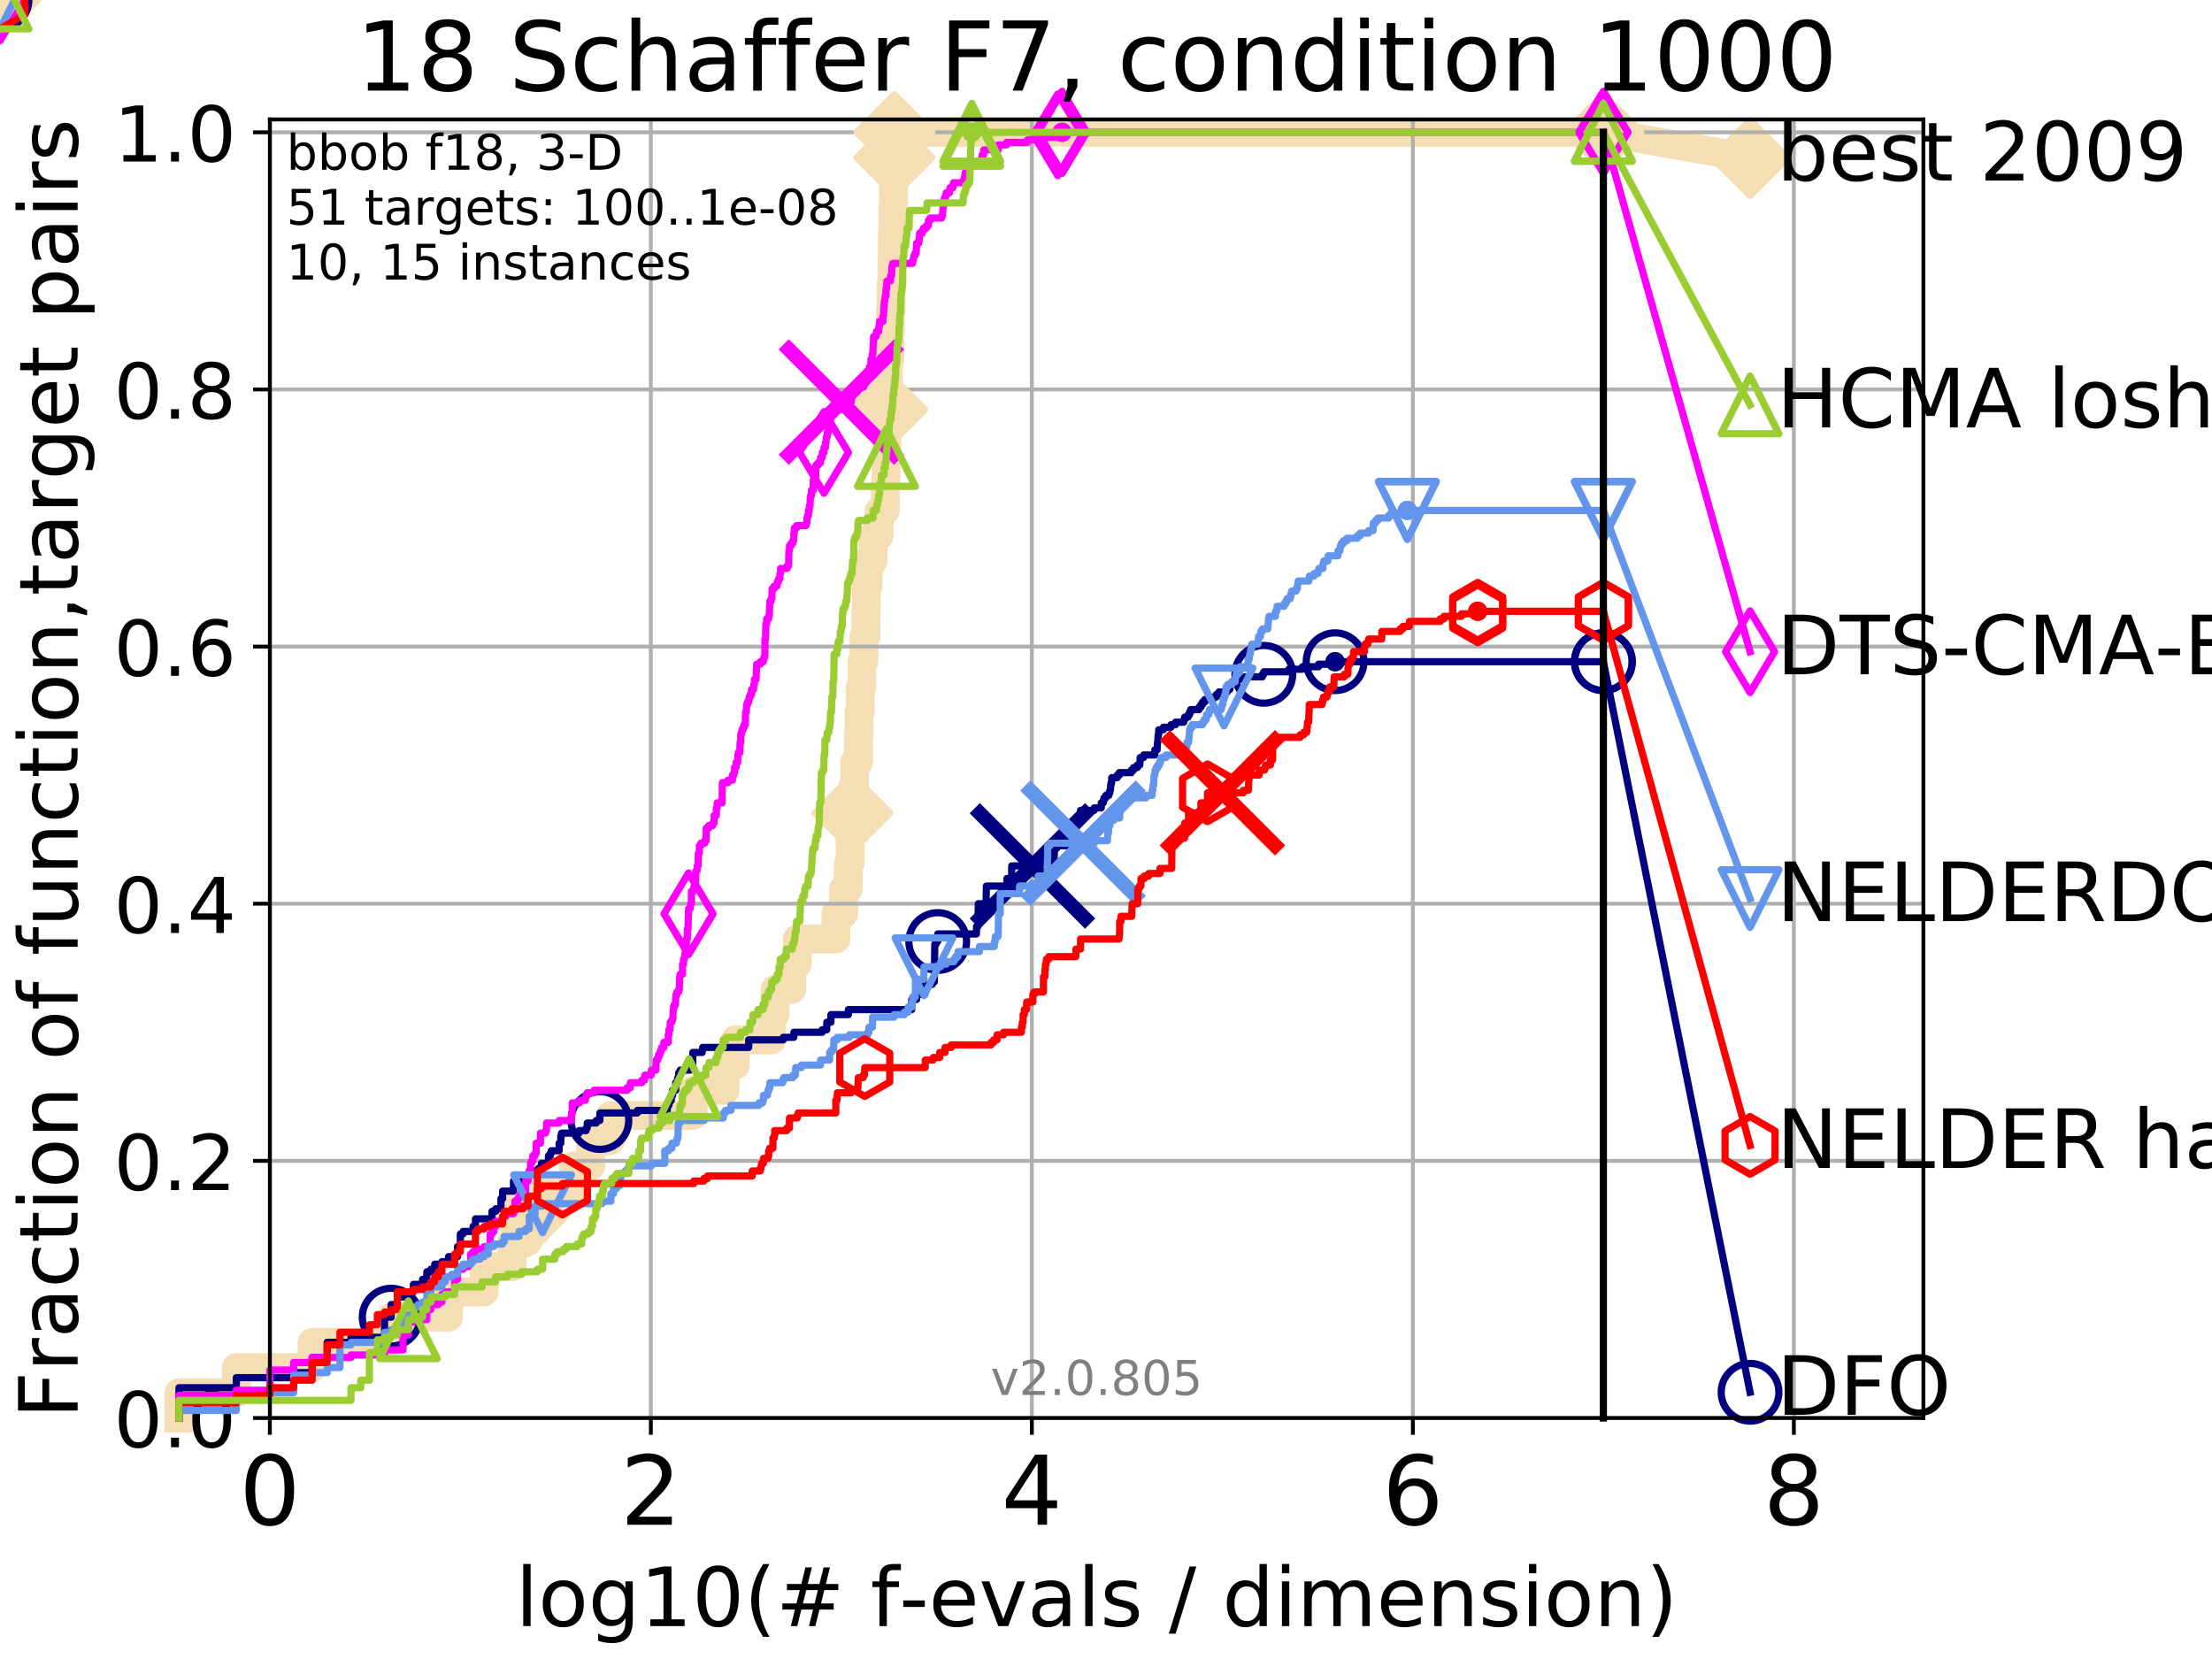 <?xml version="1.0" encoding="utf-8" standalone="no"?>
<!DOCTYPE svg PUBLIC "-//W3C//DTD SVG 1.1//EN"
  "http://www.w3.org/Graphics/SVG/1.1/DTD/svg11.dtd">
<!-- Created with matplotlib (http://matplotlib.org/) -->
<svg height="345pt" version="1.1" viewBox="0 0 460 345" width="460pt" xmlns="http://www.w3.org/2000/svg" xmlns:xlink="http://www.w3.org/1999/xlink">
 <defs>
  <style type="text/css">
*{stroke-linecap:butt;stroke-linejoin:round;}
  </style>
 </defs>
 <g id="figure_1">
  <g id="patch_1">
   <path d="M 0 345.6 
L 460.8 345.6 
L 460.8 0 
L 0 0 
z
" style="fill:#ffffff;"/>
  </g>
  <g id="axes_1">
   <g id="patch_2">
    <path d="M 56.12 294.88 
L 399.984 294.88 
L 399.984 24.84 
L 56.12 24.84 
z
" style="fill:#ffffff;"/>
   </g>
   <g id="line2d_1">
    <path d="M 37.219 294.88 
L 37.219 289.638 
L 49.144 289.638 
L 49.144 284.395 
L 64.909 284.395 
L 64.909 279.153 
L 81.348 279.153 
L 81.348 273.91 
L 93.274 273.91 
L 93.274 268.668 
L 100.685 268.668 
L 100.685 263.425 
L 106.474 263.425 
L 106.474 258.183 
L 109.815 258.183 
L 109.815 252.94 
L 113.855 252.94 
L 113.855 247.698 
L 119.298 247.698 
L 119.298 242.455 
L 122.843 242.455 
L 122.843 237.213 
L 126.941 237.213 
L 126.941 231.97 
L 144.14 231.97 
L 144.14 226.728 
L 150.768 226.728 
L 150.768 221.485 
L 152.922 221.485 
L 152.922 216.243 
L 160.433 216.243 
L 160.433 211 
L 161.165 211 
L 161.165 205.758 
L 164.64 205.758 
L 164.64 200.515 
L 165.801 200.515 
L 165.801 195.273 
L 173.829 195.273 
L 173.829 190.03 
L 175.442 190.03 
L 175.442 184.788 
L 176.402 184.788 
L 176.402 179.546 
L 176.778 179.546 
L 176.778 174.303 
L 177.014 174.303 
L 177.014 169.061 
L 177.277 169.061 
L 177.277 163.818 
L 177.732 163.818 
L 177.732 158.576 
L 178.51 158.576 
L 178.51 153.333 
L 178.626 153.333 
L 178.626 148.091 
L 178.879 148.091 
L 178.879 142.848 
L 179.228 142.848 
L 179.228 137.606 
L 179.67 137.606 
L 179.67 132.363 
L 180.075 132.363 
L 180.075 127.121 
L 180.168 127.121 
L 180.168 121.878 
L 180.55 121.878 
L 180.55 116.636 
L 181.545 116.636 
L 181.545 111.393 
L 182.83 111.393 
L 182.83 106.151 
L 184.093 106.151 
L 184.093 100.908 
L 184.244 100.908 
L 184.244 95.666 
L 184.404 95.666 
L 184.404 90.423 
L 184.503 90.423 
L 184.503 85.181 
L 184.533 85.181 
L 184.533 79.938 
L 184.742 79.938 
L 184.742 74.696 
L 185.042 74.696 
L 185.042 69.453 
L 185.178 69.453 
L 185.178 64.211 
L 185.333 64.211 
L 185.333 58.969 
L 185.48 58.969 
L 185.48 53.726 
L 185.598 53.726 
L 185.598 48.484 
L 185.681 48.484 
L 185.681 43.241 
L 185.816 43.241 
L 185.816 37.999 
L 185.913 37.999 
L 185.913 32.756 
L 185.998 32.756 
L 185.998 27.514 
L 333.43 27.514 
" style="fill:none;stroke:#f5deb3;stroke-linecap:square;stroke-width:6;"/>
   </g>
   <g id="line2d_2">
    <path d="M 0 0 
" style="fill:none;stroke:#f5deb3;stroke-linecap:square;stroke-width:6;"/>
    <defs>
     <path d="M -0 7.778 
L 7.778 0 
L 0 -7.778 
L -7.778 -0 
z
" id="m254a14a268" style="stroke:#f5deb3;stroke-linejoin:miter;stroke-width:1.5;"/>
    </defs>
    <g>
     <use style="fill:#f5deb3;stroke:#f5deb3;stroke-linejoin:miter;stroke-width:1.5;" x="0" xlink:href="#m254a14a268" y="0"/>
    </g>
   </g>
   <g id="line2d_3">
    <path d="M 333.43 27.514 
L 363.934 32.861 
" style="fill:none;stroke:#f5deb3;stroke-linecap:square;stroke-width:6;"/>
    <g>
     <use style="fill:#f5deb3;stroke:#f5deb3;stroke-linejoin:miter;stroke-width:1.5;" x="333.43" xlink:href="#m254a14a268" y="27.514"/>
     <use style="fill:#f5deb3;stroke:#f5deb3;stroke-linejoin:miter;stroke-width:1.5;" x="363.934" xlink:href="#m254a14a268" y="32.861"/>
    </g>
   </g>
   <g id="matplotlib.axis_1">
    <g id="xtick_1">
     <g id="line2d_4">
      <path clip-path="url(#p676212ac29)" d="M 56.12 294.88 
L 56.12 24.84 
" style="fill:none;stroke:#b0b0b0;stroke-linecap:square;stroke-width:0.8;"/>
     </g>
     <g id="line2d_5">
      <defs>
       <path d="M 0 0 
L 0 3.5 
" id="mfdb45e4002" style="stroke:#000000;stroke-width:0.8;"/>
      </defs>
      <g>
       <use style="stroke:#000000;stroke-width:0.8;" x="56.12" xlink:href="#mfdb45e4002" y="294.88"/>
      </g>
     </g>
     <g id="text_1">
      <!-- 0 -->
      <defs>
       <path d="M 31.781 66.406 
Q 24.172 66.406 20.328 58.906 
Q 16.5 51.422 16.5 36.375 
Q 16.5 21.391 20.328 13.891 
Q 24.172 6.391 31.781 6.391 
Q 39.453 6.391 43.281 13.891 
Q 47.125 21.391 47.125 36.375 
Q 47.125 51.422 43.281 58.906 
Q 39.453 66.406 31.781 66.406 
z
M 31.781 74.219 
Q 44.047 74.219 50.516 64.516 
Q 56.984 54.828 56.984 36.375 
Q 56.984 17.969 50.516 8.266 
Q 44.047 -1.422 31.781 -1.422 
Q 19.531 -1.422 13.062 8.266 
Q 6.594 17.969 6.594 36.375 
Q 6.594 54.828 13.062 64.516 
Q 19.531 74.219 31.781 74.219 
z
" id="DejaVuSans-30"/>
      </defs>
      <g transform="translate(49.758 317.077)scale(0.2 -0.2)">
       <use xlink:href="#DejaVuSans-30"/>
      </g>
     </g>
    </g>
    <g id="xtick_2">
     <g id="line2d_6">
      <path clip-path="url(#p676212ac29)" d="M 135.351 294.88 
L 135.351 24.84 
" style="fill:none;stroke:#b0b0b0;stroke-linecap:square;stroke-width:0.8;"/>
     </g>
     <g id="line2d_7">
      <g>
       <use style="stroke:#000000;stroke-width:0.8;" x="135.351" xlink:href="#mfdb45e4002" y="294.88"/>
      </g>
     </g>
     <g id="text_2">
      <!-- 2 -->
      <defs>
       <path d="M 19.188 8.297 
L 53.609 8.297 
L 53.609 0 
L 7.328 0 
L 7.328 8.297 
Q 12.938 14.109 22.625 23.891 
Q 32.328 33.688 34.812 36.531 
Q 39.547 41.844 41.422 45.531 
Q 43.312 49.219 43.312 52.781 
Q 43.312 58.594 39.234 62.25 
Q 35.156 65.922 28.609 65.922 
Q 23.969 65.922 18.812 64.312 
Q 13.672 62.703 7.812 59.422 
L 7.812 69.391 
Q 13.766 71.781 18.938 73 
Q 24.125 74.219 28.422 74.219 
Q 39.75 74.219 46.484 68.547 
Q 53.219 62.891 53.219 53.422 
Q 53.219 48.922 51.531 44.891 
Q 49.859 40.875 45.406 35.406 
Q 44.188 33.984 37.641 27.219 
Q 31.109 20.453 19.188 8.297 
z
" id="DejaVuSans-32"/>
      </defs>
      <g transform="translate(128.989 317.077)scale(0.2 -0.2)">
       <use xlink:href="#DejaVuSans-32"/>
      </g>
     </g>
    </g>
    <g id="xtick_3">
     <g id="line2d_8">
      <path clip-path="url(#p676212ac29)" d="M 214.583 294.88 
L 214.583 24.84 
" style="fill:none;stroke:#b0b0b0;stroke-linecap:square;stroke-width:0.8;"/>
     </g>
     <g id="line2d_9">
      <g>
       <use style="stroke:#000000;stroke-width:0.8;" x="214.583" xlink:href="#mfdb45e4002" y="294.88"/>
      </g>
     </g>
     <g id="text_3">
      <!-- 4 -->
      <defs>
       <path d="M 37.797 64.312 
L 12.891 25.391 
L 37.797 25.391 
z
M 35.203 72.906 
L 47.609 72.906 
L 47.609 25.391 
L 58.016 25.391 
L 58.016 17.188 
L 47.609 17.188 
L 47.609 0 
L 37.797 0 
L 37.797 17.188 
L 4.891 17.188 
L 4.891 26.703 
z
" id="DejaVuSans-34"/>
      </defs>
      <g transform="translate(208.22 317.077)scale(0.2 -0.2)">
       <use xlink:href="#DejaVuSans-34"/>
      </g>
     </g>
    </g>
    <g id="xtick_4">
     <g id="line2d_10">
      <path clip-path="url(#p676212ac29)" d="M 293.814 294.88 
L 293.814 24.84 
" style="fill:none;stroke:#b0b0b0;stroke-linecap:square;stroke-width:0.8;"/>
     </g>
     <g id="line2d_11">
      <g>
       <use style="stroke:#000000;stroke-width:0.8;" x="293.814" xlink:href="#mfdb45e4002" y="294.88"/>
      </g>
     </g>
     <g id="text_4">
      <!-- 6 -->
      <defs>
       <path d="M 33.016 40.375 
Q 26.375 40.375 22.484 35.828 
Q 18.609 31.297 18.609 23.391 
Q 18.609 15.531 22.484 10.953 
Q 26.375 6.391 33.016 6.391 
Q 39.656 6.391 43.531 10.953 
Q 47.406 15.531 47.406 23.391 
Q 47.406 31.297 43.531 35.828 
Q 39.656 40.375 33.016 40.375 
z
M 52.594 71.297 
L 52.594 62.312 
Q 48.875 64.062 45.094 64.984 
Q 41.312 65.922 37.594 65.922 
Q 27.828 65.922 22.672 59.328 
Q 17.531 52.734 16.797 39.406 
Q 19.672 43.656 24.016 45.922 
Q 28.375 48.188 33.594 48.188 
Q 44.578 48.188 50.953 41.516 
Q 57.328 34.859 57.328 23.391 
Q 57.328 12.156 50.688 5.359 
Q 44.047 -1.422 33.016 -1.422 
Q 20.359 -1.422 13.672 8.266 
Q 6.984 17.969 6.984 36.375 
Q 6.984 53.656 15.188 63.938 
Q 23.391 74.219 37.203 74.219 
Q 40.922 74.219 44.703 73.484 
Q 48.484 72.75 52.594 71.297 
z
" id="DejaVuSans-36"/>
      </defs>
      <g transform="translate(287.452 317.077)scale(0.2 -0.2)">
       <use xlink:href="#DejaVuSans-36"/>
      </g>
     </g>
    </g>
    <g id="xtick_5">
     <g id="line2d_12">
      <path clip-path="url(#p676212ac29)" d="M 373.045 294.88 
L 373.045 24.84 
" style="fill:none;stroke:#b0b0b0;stroke-linecap:square;stroke-width:0.8;"/>
     </g>
     <g id="line2d_13">
      <g>
       <use style="stroke:#000000;stroke-width:0.8;" x="373.045" xlink:href="#mfdb45e4002" y="294.88"/>
      </g>
     </g>
     <g id="text_5">
      <!-- 8 -->
      <defs>
       <path d="M 31.781 34.625 
Q 24.75 34.625 20.719 30.859 
Q 16.703 27.094 16.703 20.516 
Q 16.703 13.922 20.719 10.156 
Q 24.75 6.391 31.781 6.391 
Q 38.812 6.391 42.859 10.172 
Q 46.922 13.969 46.922 20.516 
Q 46.922 27.094 42.891 30.859 
Q 38.875 34.625 31.781 34.625 
z
M 21.922 38.812 
Q 15.578 40.375 12.031 44.719 
Q 8.5 49.078 8.5 55.328 
Q 8.5 64.062 14.719 69.141 
Q 20.953 74.219 31.781 74.219 
Q 42.672 74.219 48.875 69.141 
Q 55.078 64.062 55.078 55.328 
Q 55.078 49.078 51.531 44.719 
Q 48 40.375 41.703 38.812 
Q 48.828 37.156 52.797 32.312 
Q 56.781 27.484 56.781 20.516 
Q 56.781 9.906 50.312 4.234 
Q 43.844 -1.422 31.781 -1.422 
Q 19.734 -1.422 13.25 4.234 
Q 6.781 9.906 6.781 20.516 
Q 6.781 27.484 10.781 32.312 
Q 14.797 37.156 21.922 38.812 
z
M 18.312 54.391 
Q 18.312 48.734 21.844 45.562 
Q 25.391 42.391 31.781 42.391 
Q 38.141 42.391 41.719 45.562 
Q 45.312 48.734 45.312 54.391 
Q 45.312 60.062 41.719 63.234 
Q 38.141 66.406 31.781 66.406 
Q 25.391 66.406 21.844 63.234 
Q 18.312 60.062 18.312 54.391 
z
" id="DejaVuSans-38"/>
      </defs>
      <g transform="translate(366.683 317.077)scale(0.2 -0.2)">
       <use xlink:href="#DejaVuSans-38"/>
      </g>
     </g>
    </g>
    <g id="text_6">
     <!-- log10(# f-evals / dimension) -->
     <defs>
      <path d="M 9.422 75.984 
L 18.406 75.984 
L 18.406 0 
L 9.422 0 
z
" id="DejaVuSans-6c"/>
      <path d="M 30.609 48.391 
Q 23.391 48.391 19.188 42.75 
Q 14.984 37.109 14.984 27.297 
Q 14.984 17.484 19.156 11.844 
Q 23.344 6.203 30.609 6.203 
Q 37.797 6.203 41.984 11.859 
Q 46.188 17.531 46.188 27.297 
Q 46.188 37.016 41.984 42.703 
Q 37.797 48.391 30.609 48.391 
z
M 30.609 56 
Q 42.328 56 49.016 48.375 
Q 55.719 40.766 55.719 27.297 
Q 55.719 13.875 49.016 6.219 
Q 42.328 -1.422 30.609 -1.422 
Q 18.844 -1.422 12.172 6.219 
Q 5.516 13.875 5.516 27.297 
Q 5.516 40.766 12.172 48.375 
Q 18.844 56 30.609 56 
z
" id="DejaVuSans-6f"/>
      <path d="M 45.406 27.984 
Q 45.406 37.75 41.375 43.109 
Q 37.359 48.484 30.078 48.484 
Q 22.859 48.484 18.828 43.109 
Q 14.797 37.75 14.797 27.984 
Q 14.797 18.266 18.828 12.891 
Q 22.859 7.516 30.078 7.516 
Q 37.359 7.516 41.375 12.891 
Q 45.406 18.266 45.406 27.984 
z
M 54.391 6.781 
Q 54.391 -7.172 48.188 -13.984 
Q 42 -20.797 29.203 -20.797 
Q 24.469 -20.797 20.266 -20.094 
Q 16.062 -19.391 12.109 -17.922 
L 12.109 -9.188 
Q 16.062 -11.328 19.922 -12.344 
Q 23.781 -13.375 27.781 -13.375 
Q 36.625 -13.375 41.016 -8.766 
Q 45.406 -4.156 45.406 5.172 
L 45.406 9.625 
Q 42.625 4.781 38.281 2.391 
Q 33.938 0 27.875 0 
Q 17.828 0 11.672 7.656 
Q 5.516 15.328 5.516 27.984 
Q 5.516 40.672 11.672 48.328 
Q 17.828 56 27.875 56 
Q 33.938 56 38.281 53.609 
Q 42.625 51.219 45.406 46.391 
L 45.406 54.688 
L 54.391 54.688 
z
" id="DejaVuSans-67"/>
      <path d="M 12.406 8.297 
L 28.516 8.297 
L 28.516 63.922 
L 10.984 60.406 
L 10.984 69.391 
L 28.422 72.906 
L 38.281 72.906 
L 38.281 8.297 
L 54.391 8.297 
L 54.391 0 
L 12.406 0 
z
" id="DejaVuSans-31"/>
      <path d="M 31 75.875 
Q 24.469 64.656 21.281 53.656 
Q 18.109 42.672 18.109 31.391 
Q 18.109 20.125 21.312 9.062 
Q 24.516 -2 31 -13.188 
L 23.188 -13.188 
Q 15.875 -1.703 12.234 9.375 
Q 8.594 20.453 8.594 31.391 
Q 8.594 42.281 12.203 53.312 
Q 15.828 64.359 23.188 75.875 
z
" id="DejaVuSans-28"/>
      <path d="M 51.125 44 
L 36.922 44 
L 32.812 27.688 
L 47.125 27.688 
z
M 43.797 71.781 
L 38.719 51.516 
L 52.984 51.516 
L 58.109 71.781 
L 65.922 71.781 
L 60.891 51.516 
L 76.125 51.516 
L 76.125 44 
L 58.984 44 
L 54.984 27.688 
L 70.516 27.688 
L 70.516 20.219 
L 53.078 20.219 
L 48 0 
L 40.188 0 
L 45.219 20.219 
L 30.906 20.219 
L 25.875 0 
L 18.016 0 
L 23.094 20.219 
L 7.719 20.219 
L 7.719 27.688 
L 24.906 27.688 
L 29 44 
L 13.281 44 
L 13.281 51.516 
L 30.906 51.516 
L 35.891 71.781 
z
" id="DejaVuSans-23"/>
      <path id="DejaVuSans-20"/>
      <path d="M 37.109 75.984 
L 37.109 68.5 
L 28.516 68.5 
Q 23.688 68.5 21.797 66.547 
Q 19.922 64.594 19.922 59.516 
L 19.922 54.688 
L 34.719 54.688 
L 34.719 47.703 
L 19.922 47.703 
L 19.922 0 
L 10.891 0 
L 10.891 47.703 
L 2.297 47.703 
L 2.297 54.688 
L 10.891 54.688 
L 10.891 58.5 
Q 10.891 67.625 15.141 71.797 
Q 19.391 75.984 28.609 75.984 
z
" id="DejaVuSans-66"/>
      <path d="M 4.891 31.391 
L 31.203 31.391 
L 31.203 23.391 
L 4.891 23.391 
z
" id="DejaVuSans-2d"/>
      <path d="M 56.203 29.594 
L 56.203 25.203 
L 14.891 25.203 
Q 15.484 15.922 20.484 11.062 
Q 25.484 6.203 34.422 6.203 
Q 39.594 6.203 44.453 7.469 
Q 49.312 8.734 54.109 11.281 
L 54.109 2.781 
Q 49.266 0.734 44.188 -0.344 
Q 39.109 -1.422 33.891 -1.422 
Q 20.797 -1.422 13.156 6.188 
Q 5.516 13.812 5.516 26.812 
Q 5.516 40.234 12.766 48.109 
Q 20.016 56 32.328 56 
Q 43.359 56 49.781 48.891 
Q 56.203 41.797 56.203 29.594 
z
M 47.219 32.234 
Q 47.125 39.594 43.094 43.984 
Q 39.062 48.391 32.422 48.391 
Q 24.906 48.391 20.391 44.141 
Q 15.875 39.891 15.188 32.172 
z
" id="DejaVuSans-65"/>
      <path d="M 2.984 54.688 
L 12.5 54.688 
L 29.594 8.797 
L 46.688 54.688 
L 56.203 54.688 
L 35.688 0 
L 23.484 0 
z
" id="DejaVuSans-76"/>
      <path d="M 34.281 27.484 
Q 23.391 27.484 19.188 25 
Q 14.984 22.516 14.984 16.5 
Q 14.984 11.719 18.141 8.906 
Q 21.297 6.109 26.703 6.109 
Q 34.188 6.109 38.703 11.406 
Q 43.219 16.703 43.219 25.484 
L 43.219 27.484 
z
M 52.203 31.203 
L 52.203 0 
L 43.219 0 
L 43.219 8.297 
Q 40.141 3.328 35.547 0.953 
Q 30.953 -1.422 24.312 -1.422 
Q 15.922 -1.422 10.953 3.297 
Q 6 8.016 6 15.922 
Q 6 25.141 12.172 29.828 
Q 18.359 34.516 30.609 34.516 
L 43.219 34.516 
L 43.219 35.406 
Q 43.219 41.609 39.141 45 
Q 35.062 48.391 27.688 48.391 
Q 23 48.391 18.547 47.266 
Q 14.109 46.141 10.016 43.891 
L 10.016 52.203 
Q 14.938 54.109 19.578 55.047 
Q 24.219 56 28.609 56 
Q 40.484 56 46.344 49.844 
Q 52.203 43.703 52.203 31.203 
z
" id="DejaVuSans-61"/>
      <path d="M 44.281 53.078 
L 44.281 44.578 
Q 40.484 46.531 36.375 47.5 
Q 32.281 48.484 27.875 48.484 
Q 21.188 48.484 17.844 46.438 
Q 14.5 44.391 14.5 40.281 
Q 14.5 37.156 16.891 35.375 
Q 19.281 33.594 26.516 31.984 
L 29.594 31.297 
Q 39.156 29.25 43.188 25.516 
Q 47.219 21.781 47.219 15.094 
Q 47.219 7.469 41.188 3.016 
Q 35.156 -1.422 24.609 -1.422 
Q 20.219 -1.422 15.453 -0.562 
Q 10.688 0.297 5.422 2 
L 5.422 11.281 
Q 10.406 8.688 15.234 7.391 
Q 20.062 6.109 24.812 6.109 
Q 31.156 6.109 34.562 8.281 
Q 37.984 10.453 37.984 14.406 
Q 37.984 18.062 35.516 20.016 
Q 33.062 21.969 24.703 23.781 
L 21.578 24.516 
Q 13.234 26.266 9.516 29.906 
Q 5.812 33.547 5.812 39.891 
Q 5.812 47.609 11.281 51.797 
Q 16.75 56 26.812 56 
Q 31.781 56 36.172 55.266 
Q 40.578 54.547 44.281 53.078 
z
" id="DejaVuSans-73"/>
      <path d="M 25.391 72.906 
L 33.688 72.906 
L 8.297 -9.281 
L 0 -9.281 
z
" id="DejaVuSans-2f"/>
      <path d="M 45.406 46.391 
L 45.406 75.984 
L 54.391 75.984 
L 54.391 0 
L 45.406 0 
L 45.406 8.203 
Q 42.578 3.328 38.25 0.953 
Q 33.938 -1.422 27.875 -1.422 
Q 17.969 -1.422 11.734 6.484 
Q 5.516 14.406 5.516 27.297 
Q 5.516 40.188 11.734 48.094 
Q 17.969 56 27.875 56 
Q 33.938 56 38.25 53.625 
Q 42.578 51.266 45.406 46.391 
z
M 14.797 27.297 
Q 14.797 17.391 18.875 11.75 
Q 22.953 6.109 30.078 6.109 
Q 37.203 6.109 41.297 11.75 
Q 45.406 17.391 45.406 27.297 
Q 45.406 37.203 41.297 42.844 
Q 37.203 48.484 30.078 48.484 
Q 22.953 48.484 18.875 42.844 
Q 14.797 37.203 14.797 27.297 
z
" id="DejaVuSans-64"/>
      <path d="M 9.422 54.688 
L 18.406 54.688 
L 18.406 0 
L 9.422 0 
z
M 9.422 75.984 
L 18.406 75.984 
L 18.406 64.594 
L 9.422 64.594 
z
" id="DejaVuSans-69"/>
      <path d="M 52 44.188 
Q 55.375 50.25 60.062 53.125 
Q 64.75 56 71.094 56 
Q 79.641 56 84.281 50.016 
Q 88.922 44.047 88.922 33.016 
L 88.922 0 
L 79.891 0 
L 79.891 32.719 
Q 79.891 40.578 77.094 44.375 
Q 74.312 48.188 68.609 48.188 
Q 61.625 48.188 57.562 43.547 
Q 53.516 38.922 53.516 30.906 
L 53.516 0 
L 44.484 0 
L 44.484 32.719 
Q 44.484 40.625 41.703 44.406 
Q 38.922 48.188 33.109 48.188 
Q 26.219 48.188 22.156 43.531 
Q 18.109 38.875 18.109 30.906 
L 18.109 0 
L 9.078 0 
L 9.078 54.688 
L 18.109 54.688 
L 18.109 46.188 
Q 21.188 51.219 25.484 53.609 
Q 29.781 56 35.688 56 
Q 41.656 56 45.828 52.969 
Q 50 49.953 52 44.188 
z
" id="DejaVuSans-6d"/>
      <path d="M 54.891 33.016 
L 54.891 0 
L 45.906 0 
L 45.906 32.719 
Q 45.906 40.484 42.875 44.328 
Q 39.844 48.188 33.797 48.188 
Q 26.516 48.188 22.312 43.547 
Q 18.109 38.922 18.109 30.906 
L 18.109 0 
L 9.078 0 
L 9.078 54.688 
L 18.109 54.688 
L 18.109 46.188 
Q 21.344 51.125 25.703 53.562 
Q 30.078 56 35.797 56 
Q 45.219 56 50.047 50.172 
Q 54.891 44.344 54.891 33.016 
z
" id="DejaVuSans-6e"/>
      <path d="M 8.016 75.875 
L 15.828 75.875 
Q 23.141 64.359 26.781 53.312 
Q 30.422 42.281 30.422 31.391 
Q 30.422 20.453 26.781 9.375 
Q 23.141 -1.703 15.828 -13.188 
L 8.016 -13.188 
Q 14.5 -2 17.703 9.062 
Q 20.906 20.125 20.906 31.391 
Q 20.906 42.672 17.703 53.656 
Q 14.5 64.656 8.016 75.875 
z
" id="DejaVuSans-29"/>
     </defs>
     <g transform="translate(107.211 338.154)scale(0.17 -0.17)">
      <use xlink:href="#DejaVuSans-6c"/>
      <use x="27.783" xlink:href="#DejaVuSans-6f"/>
      <use x="88.965" xlink:href="#DejaVuSans-67"/>
      <use x="152.441" xlink:href="#DejaVuSans-31"/>
      <use x="216.064" xlink:href="#DejaVuSans-30"/>
      <use x="279.688" xlink:href="#DejaVuSans-28"/>
      <use x="318.701" xlink:href="#DejaVuSans-23"/>
      <use x="402.49" xlink:href="#DejaVuSans-20"/>
      <use x="434.277" xlink:href="#DejaVuSans-66"/>
      <use x="469.404" xlink:href="#DejaVuSans-2d"/>
      <use x="505.488" xlink:href="#DejaVuSans-65"/>
      <use x="567.012" xlink:href="#DejaVuSans-76"/>
      <use x="626.191" xlink:href="#DejaVuSans-61"/>
      <use x="687.471" xlink:href="#DejaVuSans-6c"/>
      <use x="715.254" xlink:href="#DejaVuSans-73"/>
      <use x="767.354" xlink:href="#DejaVuSans-20"/>
      <use x="799.141" xlink:href="#DejaVuSans-2f"/>
      <use x="832.832" xlink:href="#DejaVuSans-20"/>
      <use x="864.619" xlink:href="#DejaVuSans-64"/>
      <use x="928.096" xlink:href="#DejaVuSans-69"/>
      <use x="955.879" xlink:href="#DejaVuSans-6d"/>
      <use x="1053.291" xlink:href="#DejaVuSans-65"/>
      <use x="1114.814" xlink:href="#DejaVuSans-6e"/>
      <use x="1178.193" xlink:href="#DejaVuSans-73"/>
      <use x="1230.293" xlink:href="#DejaVuSans-69"/>
      <use x="1258.076" xlink:href="#DejaVuSans-6f"/>
      <use x="1319.258" xlink:href="#DejaVuSans-6e"/>
      <use x="1382.637" xlink:href="#DejaVuSans-29"/>
     </g>
    </g>
   </g>
   <g id="matplotlib.axis_2">
    <g id="ytick_1">
     <g id="line2d_14">
      <path clip-path="url(#p676212ac29)" d="M 56.12 294.88 
L 399.984 294.88 
" style="fill:none;stroke:#b0b0b0;stroke-linecap:square;stroke-width:0.8;"/>
     </g>
     <g id="line2d_15">
      <defs>
       <path d="M 0 0 
L -3.5 0 
" id="m171b5a53b3" style="stroke:#000000;stroke-width:0.8;"/>
      </defs>
      <g>
       <use style="stroke:#000000;stroke-width:0.8;" x="56.12" xlink:href="#m171b5a53b3" y="294.88"/>
      </g>
     </g>
     <g id="text_7">
      <!-- 0.0 -->
      <defs>
       <path d="M 10.688 12.406 
L 21 12.406 
L 21 0 
L 10.688 0 
z
" id="DejaVuSans-2e"/>
      </defs>
      <g transform="translate(23.675 300.959)scale(0.16 -0.16)">
       <use xlink:href="#DejaVuSans-30"/>
       <use x="63.623" xlink:href="#DejaVuSans-2e"/>
       <use x="95.41" xlink:href="#DejaVuSans-30"/>
      </g>
     </g>
    </g>
    <g id="ytick_2">
     <g id="line2d_16">
      <path clip-path="url(#p676212ac29)" d="M 56.12 241.407 
L 399.984 241.407 
" style="fill:none;stroke:#b0b0b0;stroke-linecap:square;stroke-width:0.8;"/>
     </g>
     <g id="line2d_17">
      <g>
       <use style="stroke:#000000;stroke-width:0.8;" x="56.12" xlink:href="#m171b5a53b3" y="241.407"/>
      </g>
     </g>
     <g id="text_8">
      <!-- 0.2 -->
      <g transform="translate(23.675 247.485)scale(0.16 -0.16)">
       <use xlink:href="#DejaVuSans-30"/>
       <use x="63.623" xlink:href="#DejaVuSans-2e"/>
       <use x="95.41" xlink:href="#DejaVuSans-32"/>
      </g>
     </g>
    </g>
    <g id="ytick_3">
     <g id="line2d_18">
      <path clip-path="url(#p676212ac29)" d="M 56.12 187.933 
L 399.984 187.933 
" style="fill:none;stroke:#b0b0b0;stroke-linecap:square;stroke-width:0.8;"/>
     </g>
     <g id="line2d_19">
      <g>
       <use style="stroke:#000000;stroke-width:0.8;" x="56.12" xlink:href="#m171b5a53b3" y="187.933"/>
      </g>
     </g>
     <g id="text_9">
      <!-- 0.4 -->
      <g transform="translate(23.675 194.012)scale(0.16 -0.16)">
       <use xlink:href="#DejaVuSans-30"/>
       <use x="63.623" xlink:href="#DejaVuSans-2e"/>
       <use x="95.41" xlink:href="#DejaVuSans-34"/>
      </g>
     </g>
    </g>
    <g id="ytick_4">
     <g id="line2d_20">
      <path clip-path="url(#p676212ac29)" d="M 56.12 134.46 
L 399.984 134.46 
" style="fill:none;stroke:#b0b0b0;stroke-linecap:square;stroke-width:0.8;"/>
     </g>
     <g id="line2d_21">
      <g>
       <use style="stroke:#000000;stroke-width:0.8;" x="56.12" xlink:href="#m171b5a53b3" y="134.46"/>
      </g>
     </g>
     <g id="text_10">
      <!-- 0.6 -->
      <g transform="translate(23.675 140.539)scale(0.16 -0.16)">
       <use xlink:href="#DejaVuSans-30"/>
       <use x="63.623" xlink:href="#DejaVuSans-2e"/>
       <use x="95.41" xlink:href="#DejaVuSans-36"/>
      </g>
     </g>
    </g>
    <g id="ytick_5">
     <g id="line2d_22">
      <path clip-path="url(#p676212ac29)" d="M 56.12 80.987 
L 399.984 80.987 
" style="fill:none;stroke:#b0b0b0;stroke-linecap:square;stroke-width:0.8;"/>
     </g>
     <g id="line2d_23">
      <g>
       <use style="stroke:#000000;stroke-width:0.8;" x="56.12" xlink:href="#m171b5a53b3" y="80.987"/>
      </g>
     </g>
     <g id="text_11">
      <!-- 0.8 -->
      <g transform="translate(23.675 87.066)scale(0.16 -0.16)">
       <use xlink:href="#DejaVuSans-30"/>
       <use x="63.623" xlink:href="#DejaVuSans-2e"/>
       <use x="95.41" xlink:href="#DejaVuSans-38"/>
      </g>
     </g>
    </g>
    <g id="ytick_6">
     <g id="line2d_24">
      <path clip-path="url(#p676212ac29)" d="M 56.12 27.514 
L 399.984 27.514 
" style="fill:none;stroke:#b0b0b0;stroke-linecap:square;stroke-width:0.8;"/>
     </g>
     <g id="line2d_25">
      <g>
       <use style="stroke:#000000;stroke-width:0.8;" x="56.12" xlink:href="#m171b5a53b3" y="27.514"/>
      </g>
     </g>
     <g id="text_12">
      <!-- 1.0 -->
      <g transform="translate(23.675 33.592)scale(0.16 -0.16)">
       <use xlink:href="#DejaVuSans-31"/>
       <use x="63.623" xlink:href="#DejaVuSans-2e"/>
       <use x="95.41" xlink:href="#DejaVuSans-30"/>
      </g>
     </g>
    </g>
    <g id="text_13">
     <!-- Fraction of function,target pairs -->
     <defs>
      <path d="M 9.812 72.906 
L 51.703 72.906 
L 51.703 64.594 
L 19.672 64.594 
L 19.672 43.109 
L 48.578 43.109 
L 48.578 34.812 
L 19.672 34.812 
L 19.672 0 
L 9.812 0 
z
" id="DejaVuSans-46"/>
      <path d="M 41.109 46.297 
Q 39.594 47.172 37.812 47.578 
Q 36.031 48 33.891 48 
Q 26.266 48 22.188 43.047 
Q 18.109 38.094 18.109 28.812 
L 18.109 0 
L 9.078 0 
L 9.078 54.688 
L 18.109 54.688 
L 18.109 46.188 
Q 20.953 51.172 25.484 53.578 
Q 30.031 56 36.531 56 
Q 37.453 56 38.578 55.875 
Q 39.703 55.766 41.062 55.516 
z
" id="DejaVuSans-72"/>
      <path d="M 48.781 52.594 
L 48.781 44.188 
Q 44.969 46.297 41.141 47.344 
Q 37.312 48.391 33.406 48.391 
Q 24.656 48.391 19.812 42.844 
Q 14.984 37.312 14.984 27.297 
Q 14.984 17.281 19.812 11.734 
Q 24.656 6.203 33.406 6.203 
Q 37.312 6.203 41.141 7.25 
Q 44.969 8.297 48.781 10.406 
L 48.781 2.094 
Q 45.016 0.344 40.984 -0.531 
Q 36.969 -1.422 32.422 -1.422 
Q 20.062 -1.422 12.781 6.344 
Q 5.516 14.109 5.516 27.297 
Q 5.516 40.672 12.859 48.328 
Q 20.219 56 33.016 56 
Q 37.156 56 41.109 55.141 
Q 45.062 54.297 48.781 52.594 
z
" id="DejaVuSans-63"/>
      <path d="M 18.312 70.219 
L 18.312 54.688 
L 36.812 54.688 
L 36.812 47.703 
L 18.312 47.703 
L 18.312 18.016 
Q 18.312 11.328 20.141 9.422 
Q 21.969 7.516 27.594 7.516 
L 36.812 7.516 
L 36.812 0 
L 27.594 0 
Q 17.188 0 13.234 3.875 
Q 9.281 7.766 9.281 18.016 
L 9.281 47.703 
L 2.688 47.703 
L 2.688 54.688 
L 9.281 54.688 
L 9.281 70.219 
z
" id="DejaVuSans-74"/>
      <path d="M 8.5 21.578 
L 8.5 54.688 
L 17.484 54.688 
L 17.484 21.922 
Q 17.484 14.156 20.5 10.266 
Q 23.531 6.391 29.594 6.391 
Q 36.859 6.391 41.078 11.031 
Q 45.312 15.672 45.312 23.688 
L 45.312 54.688 
L 54.297 54.688 
L 54.297 0 
L 45.312 0 
L 45.312 8.406 
Q 42.047 3.422 37.719 1 
Q 33.406 -1.422 27.688 -1.422 
Q 18.266 -1.422 13.375 4.438 
Q 8.5 10.297 8.5 21.578 
z
M 31.109 56 
z
" id="DejaVuSans-75"/>
      <path d="M 11.719 12.406 
L 22.016 12.406 
L 22.016 4 
L 14.016 -11.625 
L 7.719 -11.625 
L 11.719 4 
z
" id="DejaVuSans-2c"/>
      <path d="M 18.109 8.203 
L 18.109 -20.797 
L 9.078 -20.797 
L 9.078 54.688 
L 18.109 54.688 
L 18.109 46.391 
Q 20.953 51.266 25.266 53.625 
Q 29.594 56 35.594 56 
Q 45.562 56 51.781 48.094 
Q 58.016 40.188 58.016 27.297 
Q 58.016 14.406 51.781 6.484 
Q 45.562 -1.422 35.594 -1.422 
Q 29.594 -1.422 25.266 0.953 
Q 20.953 3.328 18.109 8.203 
z
M 48.688 27.297 
Q 48.688 37.203 44.609 42.844 
Q 40.531 48.484 33.406 48.484 
Q 26.266 48.484 22.188 42.844 
Q 18.109 37.203 18.109 27.297 
Q 18.109 17.391 22.188 11.75 
Q 26.266 6.109 33.406 6.109 
Q 40.531 6.109 44.609 11.75 
Q 48.688 17.391 48.688 27.297 
z
" id="DejaVuSans-70"/>
     </defs>
     <g transform="translate(16.14 294.999)rotate(-90)scale(0.17 -0.17)">
      <use xlink:href="#DejaVuSans-46"/>
      <use x="57.41" xlink:href="#DejaVuSans-72"/>
      <use x="98.523" xlink:href="#DejaVuSans-61"/>
      <use x="159.803" xlink:href="#DejaVuSans-63"/>
      <use x="214.783" xlink:href="#DejaVuSans-74"/>
      <use x="253.992" xlink:href="#DejaVuSans-69"/>
      <use x="281.775" xlink:href="#DejaVuSans-6f"/>
      <use x="342.957" xlink:href="#DejaVuSans-6e"/>
      <use x="406.336" xlink:href="#DejaVuSans-20"/>
      <use x="438.123" xlink:href="#DejaVuSans-6f"/>
      <use x="499.305" xlink:href="#DejaVuSans-66"/>
      <use x="534.51" xlink:href="#DejaVuSans-20"/>
      <use x="566.297" xlink:href="#DejaVuSans-66"/>
      <use x="601.502" xlink:href="#DejaVuSans-75"/>
      <use x="664.881" xlink:href="#DejaVuSans-6e"/>
      <use x="728.26" xlink:href="#DejaVuSans-63"/>
      <use x="783.24" xlink:href="#DejaVuSans-74"/>
      <use x="822.449" xlink:href="#DejaVuSans-69"/>
      <use x="850.232" xlink:href="#DejaVuSans-6f"/>
      <use x="911.414" xlink:href="#DejaVuSans-6e"/>
      <use x="974.793" xlink:href="#DejaVuSans-2c"/>
      <use x="1006.58" xlink:href="#DejaVuSans-74"/>
      <use x="1045.789" xlink:href="#DejaVuSans-61"/>
      <use x="1107.068" xlink:href="#DejaVuSans-72"/>
      <use x="1148.166" xlink:href="#DejaVuSans-67"/>
      <use x="1211.643" xlink:href="#DejaVuSans-65"/>
      <use x="1273.166" xlink:href="#DejaVuSans-74"/>
      <use x="1312.375" xlink:href="#DejaVuSans-20"/>
      <use x="1344.162" xlink:href="#DejaVuSans-70"/>
      <use x="1407.639" xlink:href="#DejaVuSans-61"/>
      <use x="1468.918" xlink:href="#DejaVuSans-69"/>
      <use x="1496.701" xlink:href="#DejaVuSans-72"/>
      <use x="1537.814" xlink:href="#DejaVuSans-73"/>
     </g>
    </g>
   </g>
   <g id="line2d_26">
    <defs>
     <path d="M 0 1.5 
C 0.398 1.5 0.779 1.342 1.061 1.061 
C 1.342 0.779 1.5 0.398 1.5 0 
C 1.5 -0.398 1.342 -0.779 1.061 -1.061 
C 0.779 -1.342 0.398 -1.5 0 -1.5 
C -0.398 -1.5 -0.779 -1.342 -1.061 -1.061 
C -1.342 -0.779 -1.5 -0.398 -1.5 0 
C -1.5 0.398 -1.342 0.779 -1.061 1.061 
C -0.779 1.342 -0.398 1.5 0 1.5 
z
" id="m02fc21d861" style="stroke:#f5deb3;"/>
    </defs>
    <g>
     <use style="fill:#f5deb3;stroke:#f5deb3;" x="185.998" xlink:href="#m02fc21d861" y="27.514"/>
     <use style="fill:#f5deb3;stroke:#f5deb3;" x="185.998" xlink:href="#m02fc21d861" y="27.514"/>
    </g>
   </g>
   <g id="line2d_27">
    <g>
     <use style="fill:#f5deb3;stroke:#f5deb3;stroke-linejoin:miter;stroke-width:1.5;" x="109.815" xlink:href="#m254a14a268" y="252.94"/>
     <use style="fill:#f5deb3;stroke:#f5deb3;stroke-linejoin:miter;stroke-width:1.5;" x="177.277" xlink:href="#m254a14a268" y="169.061"/>
     <use style="fill:#f5deb3;stroke:#f5deb3;stroke-linejoin:miter;stroke-width:1.5;" x="184.503" xlink:href="#m254a14a268" y="85.181"/>
     <use style="fill:#f5deb3;stroke:#f5deb3;stroke-linejoin:miter;stroke-width:1.5;" x="185.998" xlink:href="#m254a14a268" y="32.756"/>
     <use style="fill:#f5deb3;stroke:#f5deb3;stroke-linejoin:miter;stroke-width:1.5;" x="185.998" xlink:href="#m254a14a268" y="27.514"/>
     <use style="fill:#f5deb3;stroke:#f5deb3;stroke-linejoin:miter;stroke-width:1.5;" x="333.43" xlink:href="#m254a14a268" y="27.514"/>
    </g>
   </g>
   <g id="line2d_28">
    <defs>
     <path d="M 0 1.5 
C 0.398 1.5 0.779 1.342 1.061 1.061 
C 1.342 0.779 1.5 0.398 1.5 0 
C 1.5 -0.398 1.342 -0.779 1.061 -1.061 
C 0.779 -1.342 0.398 -1.5 0 -1.5 
C -0.398 -1.5 -0.779 -1.342 -1.061 -1.061 
C -1.342 -0.779 -1.5 -0.398 -1.5 0 
C -1.5 0.398 -1.342 0.779 -1.061 1.061 
C -0.779 1.342 -0.398 1.5 0 1.5 
z
" id="m5923301a56" style="stroke:#000080;"/>
    </defs>
    <g>
     <use style="fill:#000080;stroke:#000080;" x="277.639" xlink:href="#m5923301a56" y="137.606"/>
     <use style="fill:#000080;stroke:#000080;" x="277.639" xlink:href="#m5923301a56" y="137.606"/>
    </g>
   </g>
   <g id="line2d_29">
    <path d="M 37.219 294.88 
L 37.219 288.589 
L 49.144 288.589 
L 49.144 286.492 
L 61.07 286.492 
L 61.07 285.444 
L 64.909 285.444 
L 64.909 282.298 
L 68.046 282.298 
L 68.046 279.153 
L 72.995 279.153 
L 72.995 278.104 
L 79.971 278.104 
L 79.971 273.91 
L 81.348 273.91 
L 81.348 271.289 
L 82.623 271.289 
L 82.623 269.716 
L 84.921 269.716 
L 84.921 268.668 
L 85.964 268.668 
L 85.964 267.095 
L 87.877 267.095 
L 87.877 266.046 
L 88.76 266.046 
L 88.76 264.474 
L 89.599 264.474 
L 89.599 263.949 
L 90.399 263.949 
L 90.399 262.901 
L 91.897 262.901 
L 91.897 262.377 
L 93.274 262.377 
L 93.274 261.328 
L 95.152 261.328 
L 95.152 259.231 
L 95.736 259.231 
L 95.736 256.61 
L 96.3 256.61 
L 96.3 256.086 
L 98.388 256.086 
L 98.388 255.037 
L 98.872 255.037 
L 98.872 253.464 
L 102.325 253.464 
L 102.325 251.892 
L 103.09 251.892 
L 103.09 251.367 
L 104.177 251.367 
L 104.177 249.27 
L 104.524 249.27 
L 104.524 247.698 
L 106.779 247.698 
L 106.779 245.601 
L 109.038 245.601 
L 109.038 244.552 
L 110.066 244.552 
L 110.066 243.504 
L 111.953 243.504 
L 111.953 242.979 
L 112.611 242.979 
L 112.611 241.931 
L 114.054 241.931 
L 114.054 240.358 
L 114.445 240.358 
L 114.445 239.834 
L 114.637 239.834 
L 114.637 239.31 
L 116.277 239.31 
L 116.277 237.737 
L 116.621 237.737 
L 116.621 236.164 
L 116.791 236.164 
L 116.791 235.64 
L 120.426 235.64 
L 120.426 235.116 
L 121.866 235.116 
L 121.866 234.592 
L 122.115 234.592 
L 122.115 233.543 
L 123.99 233.543 
L 123.99 233.019 
L 124.75 233.019 
L 124.75 231.446 
L 132.555 231.446 
L 132.555 230.922 
L 138.773 230.922 
L 138.773 229.873 
L 139.098 229.873 
L 139.098 229.349 
L 139.236 229.349 
L 139.236 228.825 
L 139.599 228.825 
L 139.599 227.776 
L 139.865 227.776 
L 139.865 226.728 
L 140.515 226.728 
L 140.515 225.155 
L 140.851 225.155 
L 140.934 224.107 
L 141.14 224.107 
L 141.14 223.058 
L 141.465 223.058 
L 141.465 222.534 
L 143.58 222.534 
L 143.58 221.485 
L 144.071 221.485 
L 144.071 218.864 
L 146.028 218.864 
L 146.121 217.816 
L 155.7 217.816 
L 155.7 216.243 
L 162.88 216.243 
L 162.88 215.719 
L 165.083 215.719 
L 165.083 214.67 
L 170.969 214.67 
L 170.969 214.146 
L 171.926 214.146 
L 171.94 212.573 
L 172.8 212.573 
L 172.8 211 
L 176.429 211 
L 176.429 209.952 
L 189.604 209.952 
L 189.604 207.855 
L 190.617 207.855 
L 190.617 206.806 
L 192.315 206.806 
L 192.396 205.234 
L 192.438 205.234 
L 192.438 204.709 
L 193.874 204.709 
L 193.874 204.185 
L 194.297 204.185 
L 194.399 196.321 
L 194.661 196.321 
L 194.661 195.797 
L 195.004 195.797 
L 195.004 194.224 
L 203.052 194.224 
L 203.082 192.652 
L 203.371 192.652 
L 203.445 187.933 
L 205.054 187.933 
L 205.125 184.264 
L 209.401 184.264 
L 209.401 182.691 
L 210.372 182.691 
L 210.389 180.07 
L 216.027 180.07 
L 216.027 179.546 
L 216.634 179.546 
L 216.634 179.021 
L 219.2 179.021 
L 219.303 176.4 
L 219.757 176.4 
L 219.757 175.876 
L 221.799 175.876 
L 221.889 171.682 
L 222.694 171.682 
L 222.694 171.158 
L 224.54 171.158 
L 224.604 169.585 
L 224.658 169.585 
L 224.688 168.536 
L 227.521 168.536 
L 227.521 168.012 
L 229.011 168.012 
L 229.011 166.964 
L 229.43 166.964 
L 229.43 166.439 
L 229.577 166.439 
L 229.577 165.915 
L 229.963 165.915 
L 229.963 165.391 
L 230.604 165.391 
L 230.604 164.867 
L 230.805 164.867 
L 230.805 164.342 
L 230.917 164.342 
L 230.965 163.294 
L 231.053 163.294 
L 231.053 162.77 
L 231.183 162.77 
L 231.186 161.721 
L 232.333 161.721 
L 232.333 161.197 
L 232.772 161.197 
L 232.772 160.673 
L 235.277 160.673 
L 235.277 160.148 
L 235.707 160.148 
L 235.707 159.624 
L 236.505 159.624 
L 236.505 159.1 
L 237.024 159.1 
L 237.115 157.527 
L 237.842 157.527 
L 237.842 157.003 
L 240.139 157.003 
L 240.141 155.954 
L 240.62 155.954 
L 240.717 154.382 
L 240.767 154.382 
L 240.843 152.809 
L 240.959 152.809 
L 240.966 151.76 
L 241.938 151.76 
L 241.938 151.236 
L 243.515 151.236 
L 243.515 150.712 
L 244.46 150.712 
L 244.46 150.188 
L 246.169 150.188 
L 246.169 149.663 
L 246.358 149.663 
L 246.358 149.139 
L 247.069 149.139 
L 247.069 148.615 
L 247.385 148.615 
L 247.385 148.091 
L 247.612 148.091 
L 247.612 147.566 
L 249.36 147.566 
L 249.36 147.042 
L 249.744 147.042 
L 249.744 146.518 
L 250.075 146.518 
L 250.075 145.994 
L 250.539 145.994 
L 250.539 145.469 
L 252.253 145.469 
L 252.253 144.945 
L 252.961 144.945 
L 252.961 144.421 
L 253.482 144.421 
L 253.482 143.897 
L 255.23 143.897 
L 255.23 143.372 
L 255.749 143.372 
L 255.839 142.324 
L 256.156 142.324 
L 256.156 141.8 
L 256.784 141.8 
L 256.784 141.275 
L 258.873 141.275 
L 258.873 140.751 
L 262.523 140.751 
L 262.523 140.227 
L 262.818 140.227 
L 262.818 139.703 
L 268.01 139.703 
L 268.01 139.178 
L 270.831 139.178 
L 270.831 138.654 
L 274.181 138.654 
L 274.181 138.13 
L 277.639 138.13 
L 277.639 137.606 
L 333.43 137.606 
L 333.43 137.606 
" style="fill:none;stroke:#000080;stroke-linecap:square;stroke-width:1.5;"/>
   </g>
   <g id="line2d_30">
    <defs>
     <path d="M 0 6 
C 1.591 6 3.117 5.368 4.243 4.243 
C 5.368 3.117 6 1.591 6 0 
C 6 -1.591 5.368 -3.117 4.243 -4.243 
C 3.117 -5.368 1.591 -6 0 -6 
C -1.591 -6 -3.117 -5.368 -4.243 -4.243 
C -5.368 -3.117 -6 -1.591 -6 0 
C -6 1.591 -5.368 3.117 -4.243 4.243 
C -3.117 5.368 -1.591 6 0 6 
z
" id="m635fb5d3a3" style="stroke:#000080;stroke-width:1.5;"/>
    </defs>
    <g>
     <use style="fill:none;stroke:#000080;stroke-width:1.5;" x="81.348" xlink:href="#m635fb5d3a3" y="273.91"/>
     <use style="fill:none;stroke:#000080;stroke-width:1.5;" x="124.75" xlink:href="#m635fb5d3a3" y="233.019"/>
     <use style="fill:none;stroke:#000080;stroke-width:1.5;" x="195.004" xlink:href="#m635fb5d3a3" y="195.797"/>
     <use style="fill:none;stroke:#000080;stroke-width:1.5;" x="262.818" xlink:href="#m635fb5d3a3" y="140.227"/>
     <use style="fill:none;stroke:#000080;stroke-width:1.5;" x="277.639" xlink:href="#m635fb5d3a3" y="137.606"/>
     <use style="fill:none;stroke:#000080;stroke-width:1.5;" x="333.43" xlink:href="#m635fb5d3a3" y="137.606"/>
    </g>
   </g>
   <g id="line2d_31">
    <path d="M 0 0 
" style="fill:none;stroke:#000080;stroke-linecap:square;stroke-width:1.5;"/>
    <g>
     <use style="fill:none;stroke:#000080;stroke-width:1.5;" x="0" xlink:href="#m635fb5d3a3" y="0"/>
    </g>
   </g>
   <g id="line2d_32">
    <path clip-path="url(#p676212ac29)" d="M 214.702 180.07 
" style="fill:none;stroke:#000080;stroke-linecap:square;stroke-width:1.5;"/>
    <defs>
     <path d="M -12 12 
L 12 -12 
M -12 -12 
L 12 12 
" id="me9b3fe8476" style="stroke:#000080;stroke-width:3;"/>
    </defs>
    <g clip-path="url(#p676212ac29)">
     <use style="fill:#000080;stroke:#000080;stroke-width:3;" x="214.702" xlink:href="#me9b3fe8476" y="180.07"/>
    </g>
   </g>
   <g id="line2d_33">
    <defs>
     <path d="M 0 1.5 
C 0.398 1.5 0.779 1.342 1.061 1.061 
C 1.342 0.779 1.5 0.398 1.5 0 
C 1.5 -0.398 1.342 -0.779 1.061 -1.061 
C 0.779 -1.342 0.398 -1.5 0 -1.5 
C -0.398 -1.5 -0.779 -1.342 -1.061 -1.061 
C -1.342 -0.779 -1.5 -0.398 -1.5 0 
C -1.5 0.398 -1.342 0.779 -1.061 1.061 
C -0.779 1.342 -0.398 1.5 0 1.5 
z
" id="mc387841d65" style="stroke:#ff00ff;"/>
    </defs>
    <g>
     <use style="fill:#ff00ff;stroke:#ff00ff;" x="220.871" xlink:href="#mc387841d65" y="27.514"/>
     <use style="fill:#ff00ff;stroke:#ff00ff;" x="220.871" xlink:href="#mc387841d65" y="27.514"/>
    </g>
   </g>
   <g id="line2d_34">
    <path d="M 37.219 294.88 
L 37.219 290.162 
L 49.144 290.162 
L 49.144 289.113 
L 56.12 289.113 
L 56.12 284.919 
L 61.07 284.919 
L 61.07 283.347 
L 64.909 283.347 
L 64.909 282.298 
L 72.995 282.298 
L 72.995 281.774 
L 79.971 281.774 
L 79.971 280.725 
L 83.81 280.725 
L 83.81 277.58 
L 84.921 277.58 
L 84.921 274.959 
L 85.964 274.959 
L 85.964 274.434 
L 88.76 274.434 
L 88.76 272.337 
L 89.599 272.337 
L 89.599 271.289 
L 91.164 271.289 
L 91.164 270.765 
L 91.897 270.765 
L 91.897 269.192 
L 92.599 269.192 
L 92.599 268.668 
L 94.549 268.668 
L 94.549 266.046 
L 95.152 266.046 
L 95.152 263.949 
L 96.3 263.949 
L 96.3 263.425 
L 97.375 263.425 
L 97.375 262.901 
L 97.889 262.901 
L 97.889 260.804 
L 98.388 260.804 
L 98.388 260.28 
L 98.872 260.28 
L 98.872 259.755 
L 100.685 259.755 
L 100.685 259.231 
L 101.929 259.231 
L 101.929 256.61 
L 102.325 256.61 
L 102.325 256.086 
L 102.712 256.086 
L 102.712 255.037 
L 103.09 255.037 
L 103.09 253.989 
L 104.524 253.989 
L 104.524 252.94 
L 105.199 252.94 
L 105.199 252.416 
L 106.779 252.416 
L 106.779 251.892 
L 107.078 251.892 
L 107.078 249.795 
L 107.661 249.795 
L 107.661 249.27 
L 107.946 249.27 
L 107.946 248.746 
L 108.225 248.746 
L 108.225 248.222 
L 109.038 248.222 
L 109.038 247.698 
L 109.301 247.698 
L 109.301 245.601 
L 109.815 245.601 
L 109.815 244.028 
L 110.066 244.028 
L 110.066 243.504 
L 110.313 243.504 
L 110.313 241.931 
L 110.557 241.931 
L 110.557 241.407 
L 110.798 241.407 
L 110.798 240.358 
L 111.269 240.358 
L 111.269 239.834 
L 111.5 239.834 
L 111.5 237.737 
L 112.394 237.737 
L 112.394 235.64 
L 113.45 235.64 
L 113.45 235.116 
L 113.654 235.116 
L 113.654 233.543 
L 116.277 233.543 
L 116.277 233.019 
L 118.854 233.019 
L 118.854 231.446 
L 119.003 231.446 
L 119.003 229.349 
L 120.562 229.349 
L 120.562 228.825 
L 121.74 228.825 
L 121.74 228.301 
L 121.866 228.301 
L 121.866 227.776 
L 122.115 227.776 
L 122.115 227.252 
L 123.54 227.252 
L 123.54 226.728 
L 130.402 226.728 
L 130.402 226.204 
L 131.077 226.204 
L 131.077 225.155 
L 133.475 225.155 
L 133.475 224.631 
L 134.041 224.631 
L 134.103 223.582 
L 135.409 223.582 
L 135.466 222.534 
L 136.408 222.534 
L 136.462 220.437 
L 136.781 220.437 
L 136.781 219.913 
L 136.939 219.913 
L 136.939 219.388 
L 137.198 219.388 
L 137.198 218.864 
L 137.403 218.864 
L 137.403 218.34 
L 137.606 218.34 
L 137.606 217.816 
L 138.053 217.816 
L 138.053 216.767 
L 138.96 216.767 
L 138.96 215.194 
L 139.098 215.194 
L 139.098 214.146 
L 139.328 214.146 
L 139.373 212.573 
L 139.732 212.573 
L 139.732 212.049 
L 139.909 212.049 
L 139.997 209.952 
L 140.041 209.952 
L 140.041 209.428 
L 140.215 209.428 
L 140.215 208.903 
L 140.472 208.903 
L 140.515 207.331 
L 140.599 207.331 
L 140.599 206.806 
L 140.768 206.806 
L 140.768 206.282 
L 141.14 206.282 
L 141.14 205.758 
L 141.263 205.758 
L 141.344 203.137 
L 141.425 203.137 
L 141.425 202.612 
L 141.941 202.612 
L 141.941 200.515 
L 142.135 200.515 
L 142.135 199.467 
L 142.327 199.467 
L 142.404 198.418 
L 142.517 198.418 
L 142.517 197.37 
L 142.743 197.37 
L 142.743 195.273 
L 142.928 195.273 
L 142.928 193.176 
L 143.075 193.176 
L 143.185 188.982 
L 143.509 188.982 
L 143.616 187.933 
L 143.792 187.933 
L 143.792 185.312 
L 144.311 185.312 
L 144.311 184.264 
L 144.615 184.264 
L 144.715 181.118 
L 144.947 181.118 
L 144.979 180.07 
L 145.175 180.07 
L 145.207 177.449 
L 145.432 177.449 
L 145.432 175.876 
L 145.749 175.876 
L 145.749 175.352 
L 146.545 175.352 
L 146.545 174.827 
L 146.841 174.827 
L 146.871 172.206 
L 147.391 172.206 
L 147.391 171.682 
L 148.198 171.682 
L 148.198 171.158 
L 148.494 171.158 
L 148.494 169.585 
L 148.969 169.585 
L 148.969 168.012 
L 149.15 168.012 
L 149.15 166.964 
L 150.149 166.964 
L 150.221 162.77 
L 151.367 162.77 
L 151.367 162.245 
L 152.312 162.245 
L 152.312 161.197 
L 152.609 161.197 
L 152.609 160.673 
L 152.756 160.673 
L 152.756 159.624 
L 153.066 159.624 
L 153.066 158.576 
L 153.411 158.576 
L 153.451 157.003 
L 153.531 157.003 
L 153.531 156.479 
L 153.866 156.479 
L 153.905 154.382 
L 154.041 154.382 
L 154.041 152.809 
L 154.157 152.809 
L 154.157 152.285 
L 154.31 152.285 
L 154.31 151.76 
L 154.537 151.76 
L 154.537 151.236 
L 154.743 151.236 
L 154.743 150.712 
L 155.001 150.712 
L 155.038 148.091 
L 155.183 148.091 
L 155.273 146.518 
L 155.453 146.518 
L 155.453 145.994 
L 155.683 145.994 
L 155.683 145.469 
L 155.805 145.469 
L 155.805 144.945 
L 156.014 144.945 
L 156.014 144.421 
L 156.288 144.421 
L 156.288 143.372 
L 156.691 143.372 
L 156.773 142.324 
L 156.872 142.324 
L 156.872 141.275 
L 157.23 141.275 
L 157.326 138.654 
L 157.342 138.654 
L 157.342 138.13 
L 158.107 138.13 
L 158.107 137.606 
L 158.723 137.606 
L 158.723 137.081 
L 158.899 137.081 
L 158.899 136.557 
L 159.058 136.557 
L 159.087 132.887 
L 159.188 132.887 
L 159.26 129.742 
L 159.444 129.742 
L 159.444 128.693 
L 159.808 128.693 
L 159.808 128.169 
L 159.973 128.169 
L 160.042 126.072 
L 160.096 126.072 
L 160.096 125.024 
L 160.353 125.024 
L 160.353 124.499 
L 160.513 124.499 
L 160.579 122.403 
L 160.998 122.403 
L 160.998 121.878 
L 161.569 121.878 
L 161.569 121.354 
L 161.682 121.354 
L 161.682 120.83 
L 161.953 120.83 
L 161.953 120.306 
L 162.183 120.306 
L 162.183 119.257 
L 162.327 119.257 
L 162.327 118.209 
L 163.683 118.209 
L 163.683 117.684 
L 163.99 117.684 
L 164.055 114.539 
L 164.173 114.539 
L 164.173 113.49 
L 164.524 113.49 
L 164.524 112.966 
L 164.868 112.966 
L 164.868 112.442 
L 165.042 112.442 
L 165.083 110.869 
L 165.175 110.869 
L 165.175 109.821 
L 165.644 109.821 
L 165.644 109.296 
L 167.617 109.296 
L 167.617 108.772 
L 167.792 108.772 
L 167.818 107.724 
L 167.931 107.724 
L 167.931 107.199 
L 168.128 107.199 
L 168.128 106.151 
L 168.29 106.151 
L 168.34 105.102 
L 168.458 105.102 
L 168.483 103.53 
L 168.583 103.53 
L 168.583 103.005 
L 168.748 103.005 
L 168.748 101.957 
L 169.115 101.957 
L 169.115 99.86 
L 169.497 99.86 
L 169.497 99.336 
L 169.623 99.336 
L 169.678 96.714 
L 170.177 96.714 
L 170.177 96.19 
L 170.633 96.19 
L 170.633 95.142 
L 171.006 95.142 
L 171.006 94.093 
L 171.349 94.093 
L 171.349 93.045 
L 171.664 93.045 
L 171.664 91.996 
L 171.803 91.996 
L 171.81 90.948 
L 171.995 90.948 
L 172.042 89.899 
L 172.265 89.899 
L 172.265 89.375 
L 172.399 89.375 
L 172.399 88.326 
L 172.518 88.326 
L 172.518 87.802 
L 172.676 87.802 
L 172.676 85.705 
L 173.644 85.705 
L 173.644 85.181 
L 174.748 85.181 
L 174.748 83.608 
L 177.019 83.608 
L 177.08 82.56 
L 177.251 82.56 
L 177.251 82.035 
L 177.683 82.035 
L 177.683 81.511 
L 178.27 81.511 
L 178.27 80.463 
L 179.6 80.463 
L 179.6 79.938 
L 179.856 79.938 
L 179.856 79.414 
L 180.245 79.414 
L 180.245 78.89 
L 180.542 78.89 
L 180.542 78.366 
L 180.674 78.366 
L 180.768 76.793 
L 180.817 76.793 
L 180.817 76.269 
L 181.105 76.269 
L 181.121 74.696 
L 181.376 74.696 
L 181.395 73.647 
L 181.509 73.647 
L 181.611 71.026 
L 181.646 71.026 
L 181.677 69.978 
L 182.171 69.978 
L 182.272 68.929 
L 182.72 68.929 
L 182.75 67.881 
L 182.884 67.881 
L 182.891 66.832 
L 183.611 66.832 
L 183.614 65.784 
L 183.725 65.784 
L 183.831 63.687 
L 183.879 63.687 
L 183.879 62.638 
L 184.002 62.638 
L 184.096 61.59 
L 184.227 61.59 
L 184.248 60.017 
L 184.374 60.017 
L 184.43 58.444 
L 185.181 58.444 
L 185.181 57.396 
L 185.392 57.396 
L 185.498 55.299 
L 185.662 55.299 
L 185.662 54.775 
L 189.767 54.775 
L 189.767 54.25 
L 189.919 54.25 
L 190.022 53.202 
L 190.271 53.202 
L 190.271 52.678 
L 190.524 52.678 
L 190.617 50.581 
L 191.048 50.581 
L 191.048 50.056 
L 191.164 50.056 
L 191.236 48.484 
L 191.784 48.484 
L 191.784 47.959 
L 192.045 47.959 
L 192.045 47.435 
L 192.632 47.435 
L 192.632 46.911 
L 193.058 46.911 
L 193.07 45.862 
L 193.401 45.862 
L 193.401 45.338 
L 195.829 45.338 
L 195.829 44.814 
L 196.007 44.814 
L 196.101 43.241 
L 196.153 43.241 
L 196.153 42.717 
L 196.293 42.717 
L 196.295 41.668 
L 196.409 41.668 
L 196.409 41.144 
L 196.63 41.144 
L 196.63 40.62 
L 196.753 40.62 
L 196.753 40.096 
L 197.438 40.096 
L 197.438 39.571 
L 197.551 39.571 
L 197.551 39.047 
L 198.15 39.047 
L 198.15 38.523 
L 198.294 38.523 
L 198.294 37.999 
L 200.328 37.999 
L 200.328 37.474 
L 200.519 37.474 
L 200.519 36.95 
L 200.632 36.95 
L 200.722 35.902 
L 201.46 35.902 
L 201.479 34.329 
L 201.655 34.329 
L 201.655 33.805 
L 204.14 33.805 
L 204.165 32.756 
L 204.256 32.756 
L 204.256 32.232 
L 204.534 32.232 
L 204.565 31.183 
L 207.589 31.183 
L 207.601 30.135 
L 209.334 30.135 
L 209.334 29.611 
L 213.674 29.611 
L 213.674 29.086 
L 216.86 29.086 
L 216.86 28.562 
L 219.972 28.562 
L 219.972 28.038 
L 220.871 28.038 
L 220.871 27.514 
L 333.43 27.514 
L 333.43 27.514 
" style="fill:none;stroke:#ff00ff;stroke-linecap:square;stroke-width:1.5;"/>
   </g>
   <g id="line2d_35">
    <defs>
     <path d="M -0 8.485 
L 5.091 0 
L 0 -8.485 
L -5.091 -0 
z
" id="m41a7685429" style="stroke:#ff00ff;stroke-linejoin:miter;stroke-width:1.5;"/>
    </defs>
    <g>
     <use style="fill:none;stroke:#ff00ff;stroke-linejoin:miter;stroke-width:1.5;" x="143.185" xlink:href="#m41a7685429" y="190.03"/>
     <use style="fill:none;stroke:#ff00ff;stroke-linejoin:miter;stroke-width:1.5;" x="171.349" xlink:href="#m41a7685429" y="94.093"/>
     <use style="fill:none;stroke:#ff00ff;stroke-linejoin:miter;stroke-width:1.5;" x="219.972" xlink:href="#m41a7685429" y="28.038"/>
     <use style="fill:none;stroke:#ff00ff;stroke-linejoin:miter;stroke-width:1.5;" x="220.871" xlink:href="#m41a7685429" y="27.514"/>
     <use style="fill:none;stroke:#ff00ff;stroke-linejoin:miter;stroke-width:1.5;" x="220.871" xlink:href="#m41a7685429" y="27.514"/>
     <use style="fill:none;stroke:#ff00ff;stroke-linejoin:miter;stroke-width:1.5;" x="333.43" xlink:href="#m41a7685429" y="27.514"/>
    </g>
   </g>
   <g id="line2d_36">
    <path d="M 0 0 
" style="fill:none;stroke:#ff00ff;stroke-linecap:square;stroke-width:1.5;"/>
    <g>
     <use style="fill:none;stroke:#ff00ff;stroke-linejoin:miter;stroke-width:1.5;" x="0" xlink:href="#m41a7685429" y="0"/>
    </g>
   </g>
   <g id="line2d_37">
    <path clip-path="url(#p676212ac29)" d="M 174.978 83.608 
" style="fill:none;stroke:#ff00ff;stroke-linecap:square;stroke-width:1.5;"/>
    <defs>
     <path d="M -12 12 
L 12 -12 
M -12 -12 
L 12 12 
" id="m55ebfd2612" style="stroke:#ff00ff;stroke-width:3;"/>
    </defs>
    <g clip-path="url(#p676212ac29)">
     <use style="fill:#ff00ff;stroke:#ff00ff;stroke-width:3;" x="174.978" xlink:href="#m55ebfd2612" y="83.608"/>
    </g>
   </g>
   <g id="line2d_38">
    <defs>
     <path d="M 0 1.5 
C 0.398 1.5 0.779 1.342 1.061 1.061 
C 1.342 0.779 1.5 0.398 1.5 0 
C 1.5 -0.398 1.342 -0.779 1.061 -1.061 
C 0.779 -1.342 0.398 -1.5 0 -1.5 
C -0.398 -1.5 -0.779 -1.342 -1.061 -1.061 
C -1.342 -0.779 -1.5 -0.398 -1.5 0 
C -1.5 0.398 -1.342 0.779 -1.061 1.061 
C -0.779 1.342 -0.398 1.5 0 1.5 
z
" id="mc716ea6323" style="stroke:#6495ed;"/>
    </defs>
    <g>
     <use style="fill:#6495ed;stroke:#6495ed;" x="292.669" xlink:href="#mc716ea6323" y="106.151"/>
     <use style="fill:#6495ed;stroke:#6495ed;" x="292.669" xlink:href="#mc716ea6323" y="106.151"/>
    </g>
   </g>
   <g id="line2d_39">
    <path d="M 37.219 294.88 
L 37.219 293.307 
L 49.144 293.307 
L 49.144 290.686 
L 56.12 290.686 
L 56.12 289.638 
L 61.07 289.638 
L 61.07 285.968 
L 64.909 285.968 
L 64.909 285.444 
L 68.046 285.444 
L 68.046 284.395 
L 70.698 284.395 
L 70.698 279.677 
L 72.995 279.677 
L 72.995 279.153 
L 79.971 279.153 
L 79.971 277.056 
L 81.348 277.056 
L 81.348 276.531 
L 83.81 276.531 
L 83.81 273.91 
L 84.921 273.91 
L 84.921 273.386 
L 85.964 273.386 
L 85.964 271.813 
L 86.947 271.813 
L 86.947 271.289 
L 87.877 271.289 
L 87.877 270.765 
L 88.76 270.765 
L 88.76 268.668 
L 89.599 268.668 
L 89.599 267.619 
L 91.897 267.619 
L 91.897 266.571 
L 92.599 266.571 
L 92.599 265.522 
L 93.923 265.522 
L 93.923 264.998 
L 95.152 264.998 
L 95.152 263.425 
L 96.3 263.425 
L 96.3 262.901 
L 97.889 262.901 
L 97.889 262.377 
L 98.388 262.377 
L 98.388 261.852 
L 99.803 261.852 
L 99.803 261.328 
L 100.685 261.328 
L 100.685 260.804 
L 101.525 260.804 
L 101.525 259.231 
L 102.712 259.231 
L 102.712 258.707 
L 104.524 258.707 
L 104.524 258.183 
L 104.865 258.183 
L 104.865 257.134 
L 107.946 257.134 
L 107.946 256.086 
L 109.301 256.086 
L 109.301 255.561 
L 110.066 255.561 
L 110.066 252.94 
L 110.798 252.94 
L 110.798 252.416 
L 111.269 252.416 
L 111.269 250.843 
L 112.824 250.843 
L 112.824 250.319 
L 125.17 250.319 
L 125.17 249.795 
L 127.034 249.795 
L 127.034 248.222 
L 127.583 248.222 
L 127.583 247.173 
L 128.202 247.173 
L 128.202 246.649 
L 128.8 246.649 
L 128.8 245.601 
L 129.05 245.601 
L 129.133 244.028 
L 130.015 244.028 
L 130.015 243.504 
L 130.554 243.504 
L 130.554 242.979 
L 130.929 242.979 
L 130.929 242.455 
L 135.466 242.455 
L 135.466 241.931 
L 138.248 241.931 
L 138.248 239.31 
L 139.052 239.31 
L 139.052 238.785 
L 139.732 238.785 
L 139.732 237.737 
L 140.642 237.737 
L 140.642 237.213 
L 140.809 237.213 
L 140.809 236.689 
L 140.976 236.689 
L 141.058 233.543 
L 141.384 233.543 
L 141.384 233.019 
L 146.425 233.019 
L 146.425 232.495 
L 150.414 232.495 
L 150.438 231.446 
L 150.862 231.446 
L 150.862 230.922 
L 151.988 230.922 
L 151.988 229.873 
L 157.83 229.873 
L 157.83 229.349 
L 158.604 229.349 
L 158.604 228.825 
L 158.767 228.825 
L 158.767 227.776 
L 159.613 227.776 
L 159.697 226.728 
L 159.918 226.728 
L 159.918 226.204 
L 160.096 226.204 
L 160.096 225.155 
L 162.741 225.155 
L 162.741 224.631 
L 162.973 224.631 
L 162.973 224.107 
L 164.889 224.107 
L 164.889 223.582 
L 165.416 223.582 
L 165.456 222.01 
L 166.668 222.01 
L 166.668 221.485 
L 170.641 221.485 
L 170.641 220.437 
L 172.525 220.437 
L 172.525 218.864 
L 172.885 218.864 
L 172.885 218.34 
L 173.357 218.34 
L 173.407 216.243 
L 174.115 216.243 
L 174.115 215.719 
L 176.648 215.719 
L 176.648 215.194 
L 180.438 215.194 
L 180.438 214.67 
L 180.699 214.67 
L 180.699 213.622 
L 181.439 213.622 
L 181.458 211.525 
L 185.913 211.525 
L 185.913 211 
L 188.073 211 
L 188.073 210.476 
L 188.847 210.476 
L 188.847 209.428 
L 189.677 209.428 
L 189.677 208.379 
L 189.796 208.379 
L 189.796 207.331 
L 190.33 207.331 
L 190.396 203.661 
L 192.128 203.661 
L 192.149 201.04 
L 195.6 201.04 
L 195.6 200.515 
L 196.766 200.515 
L 196.766 199.991 
L 198.368 199.991 
L 198.368 199.467 
L 198.709 199.467 
L 198.709 198.943 
L 199.209 198.943 
L 199.22 197.894 
L 203.676 197.894 
L 203.676 196.846 
L 206.77 196.846 
L 206.77 195.797 
L 206.965 195.797 
L 206.981 194.749 
L 207.564 194.749 
L 207.658 190.03 
L 207.993 190.03 
L 208.011 185.836 
L 212.012 185.836 
L 212.021 184.264 
L 214.53 184.264 
L 214.53 183.739 
L 215.873 183.739 
L 215.893 182.167 
L 217.752 182.167 
L 217.843 178.497 
L 217.864 178.497 
L 217.873 175.876 
L 218.375 175.876 
L 218.375 175.352 
L 227.58 175.352 
L 227.58 174.827 
L 230.309 174.827 
L 230.366 173.255 
L 230.51 173.255 
L 230.581 171.682 
L 230.824 171.682 
L 230.831 170.633 
L 231.561 170.633 
L 231.561 170.109 
L 232.848 170.109 
L 232.93 168.536 
L 233.099 168.536 
L 233.099 168.012 
L 233.443 168.012 
L 233.473 166.964 
L 233.929 166.964 
L 233.932 165.915 
L 238.318 165.915 
L 238.318 165.391 
L 239.59 165.391 
L 239.609 164.342 
L 239.747 164.342 
L 239.77 163.294 
L 239.918 163.294 
L 239.986 161.197 
L 240.146 161.197 
L 240.225 160.148 
L 240.438 160.148 
L 240.438 159.624 
L 240.774 159.624 
L 240.774 159.1 
L 241.108 159.1 
L 241.108 158.576 
L 241.302 158.576 
L 241.302 158.051 
L 241.478 158.051 
L 241.478 157.527 
L 242.493 157.527 
L 242.493 157.003 
L 246.133 157.003 
L 246.217 155.954 
L 246.355 155.954 
L 246.355 155.43 
L 246.805 155.43 
L 246.843 154.382 
L 247.163 154.382 
L 247.259 153.333 
L 247.288 153.333 
L 247.391 151.76 
L 247.543 151.76 
L 247.543 151.236 
L 247.925 151.236 
L 247.925 150.712 
L 250.064 150.712 
L 250.064 150.188 
L 250.394 150.188 
L 250.394 149.663 
L 250.835 149.663 
L 250.916 148.615 
L 251.378 148.615 
L 251.378 148.091 
L 251.521 148.091 
L 251.521 147.566 
L 253.958 147.566 
L 253.958 147.042 
L 254.098 147.042 
L 254.098 146.518 
L 254.295 146.518 
L 254.373 145.469 
L 254.535 145.469 
L 254.535 144.945 
L 254.72 144.945 
L 254.72 144.421 
L 254.87 144.421 
L 254.956 142.848 
L 255.311 142.848 
L 255.311 142.324 
L 256.172 142.324 
L 256.172 141.8 
L 256.85 141.8 
L 256.935 140.751 
L 257.032 140.751 
L 257.032 140.227 
L 257.432 140.227 
L 257.432 139.703 
L 257.86 139.703 
L 257.896 138.654 
L 259.52 138.654 
L 259.565 137.081 
L 259.788 137.081 
L 259.893 136.033 
L 259.993 136.033 
L 260.101 134.984 
L 260.286 134.984 
L 260.326 133.936 
L 261.593 133.936 
L 261.681 132.887 
L 261.724 132.887 
L 261.724 132.363 
L 262.14 132.363 
L 262.176 131.315 
L 262.529 131.315 
L 262.529 130.79 
L 263.627 130.79 
L 263.704 129.742 
L 263.755 129.742 
L 263.782 128.693 
L 263.893 128.693 
L 263.893 128.169 
L 265.236 128.169 
L 265.244 127.121 
L 265.51 127.121 
L 265.574 126.072 
L 267.045 126.072 
L 267.045 125.548 
L 267.384 125.548 
L 267.384 125.024 
L 267.664 125.024 
L 267.664 124.499 
L 268.305 124.499 
L 268.305 123.975 
L 268.468 123.975 
L 268.468 123.451 
L 268.583 123.451 
L 268.583 122.927 
L 269.537 122.927 
L 269.537 122.403 
L 269.79 122.403 
L 269.871 121.354 
L 269.971 121.354 
L 269.971 120.83 
L 272.186 120.83 
L 272.186 120.306 
L 272.302 120.306 
L 272.302 119.781 
L 273.28 119.781 
L 273.28 119.257 
L 274.096 119.257 
L 274.096 118.733 
L 274.277 118.733 
L 274.277 118.209 
L 275.124 118.209 
L 275.144 117.16 
L 275.317 117.16 
L 275.317 116.636 
L 276.143 116.636 
L 276.185 115.587 
L 278.21 115.587 
L 278.245 114.539 
L 278.653 114.539 
L 278.748 113.49 
L 278.953 113.49 
L 278.953 112.966 
L 279.399 112.966 
L 279.399 112.442 
L 280.125 112.442 
L 280.125 111.918 
L 282.279 111.918 
L 282.279 111.393 
L 282.87 111.393 
L 282.87 110.869 
L 284.583 110.869 
L 284.583 110.345 
L 285.548 110.345 
L 285.581 108.772 
L 286.07 108.772 
L 286.07 108.248 
L 286.529 108.248 
L 286.529 107.724 
L 288.787 107.724 
L 288.787 107.199 
L 289.243 107.199 
L 289.243 106.675 
L 292.669 106.675 
L 292.669 106.151 
L 333.43 106.151 
L 333.43 106.151 
" style="fill:none;stroke:#6495ed;stroke-linecap:square;stroke-width:1.5;"/>
   </g>
   <g id="line2d_40">
    <defs>
     <path d="M -0 6 
L 6 -6 
L -6 -6 
z
" id="m5f0b16df25" style="stroke:#6495ed;stroke-linejoin:miter;stroke-width:1.5;"/>
    </defs>
    <g>
     <use style="fill:none;stroke:#6495ed;stroke-linejoin:miter;stroke-width:1.5;" x="112.824" xlink:href="#m5f0b16df25" y="250.319"/>
     <use style="fill:none;stroke:#6495ed;stroke-linejoin:miter;stroke-width:1.5;" x="192.149" xlink:href="#m5f0b16df25" y="201.04"/>
     <use style="fill:none;stroke:#6495ed;stroke-linejoin:miter;stroke-width:1.5;" x="254.535" xlink:href="#m5f0b16df25" y="144.945"/>
     <use style="fill:none;stroke:#6495ed;stroke-linejoin:miter;stroke-width:1.5;" x="292.669" xlink:href="#m5f0b16df25" y="106.151"/>
     <use style="fill:none;stroke:#6495ed;stroke-linejoin:miter;stroke-width:1.5;" x="292.669" xlink:href="#m5f0b16df25" y="106.151"/>
     <use style="fill:none;stroke:#6495ed;stroke-linejoin:miter;stroke-width:1.5;" x="333.43" xlink:href="#m5f0b16df25" y="106.151"/>
    </g>
   </g>
   <g id="line2d_41">
    <path d="M 0 0 
" style="fill:none;stroke:#6495ed;stroke-linecap:square;stroke-width:1.5;"/>
    <g>
     <use style="fill:none;stroke:#6495ed;stroke-linejoin:miter;stroke-width:1.5;" x="0" xlink:href="#m5f0b16df25" y="0"/>
    </g>
   </g>
   <g id="line2d_42">
    <path clip-path="url(#p676212ac29)" d="M 225.22 175.352 
" style="fill:none;stroke:#6495ed;stroke-linecap:square;stroke-width:1.5;"/>
    <defs>
     <path d="M -12 12 
L 12 -12 
M -12 -12 
L 12 12 
" id="m8a39b4a84e" style="stroke:#6495ed;stroke-width:3;"/>
    </defs>
    <g clip-path="url(#p676212ac29)">
     <use style="fill:#6495ed;stroke:#6495ed;stroke-width:3;" x="225.22" xlink:href="#m8a39b4a84e" y="175.352"/>
    </g>
   </g>
   <g id="line2d_43">
    <defs>
     <path d="M 0 1.5 
C 0.398 1.5 0.779 1.342 1.061 1.061 
C 1.342 0.779 1.5 0.398 1.5 0 
C 1.5 -0.398 1.342 -0.779 1.061 -1.061 
C 0.779 -1.342 0.398 -1.5 0 -1.5 
C -0.398 -1.5 -0.779 -1.342 -1.061 -1.061 
C -1.342 -0.779 -1.5 -0.398 -1.5 0 
C -1.5 0.398 -1.342 0.779 -1.061 1.061 
C -0.779 1.342 -0.398 1.5 0 1.5 
z
" id="me08d636e6a" style="stroke:#ff0000;"/>
    </defs>
    <g>
     <use style="fill:#ff0000;stroke:#ff0000;" x="307.299" xlink:href="#me08d636e6a" y="127.121"/>
     <use style="fill:#ff0000;stroke:#ff0000;" x="307.299" xlink:href="#me08d636e6a" y="127.121"/>
    </g>
   </g>
   <g id="line2d_44">
    <path d="M 37.219 294.88 
L 37.219 291.735 
L 49.144 291.735 
L 49.144 290.162 
L 56.12 290.162 
L 56.12 288.589 
L 61.07 288.589 
L 61.07 287.016 
L 64.909 287.016 
L 64.909 283.347 
L 68.046 283.347 
L 68.046 279.677 
L 70.698 279.677 
L 70.698 277.056 
L 76.834 277.056 
L 76.834 275.483 
L 78.474 275.483 
L 78.474 273.386 
L 79.971 273.386 
L 79.971 272.862 
L 81.348 272.862 
L 81.348 272.337 
L 82.623 272.337 
L 82.623 268.668 
L 85.964 268.668 
L 85.964 268.143 
L 87.877 268.143 
L 87.877 267.619 
L 89.599 267.619 
L 89.599 266.571 
L 90.399 266.571 
L 90.399 265.522 
L 91.164 265.522 
L 91.164 264.474 
L 91.897 264.474 
L 91.897 262.901 
L 94.549 262.901 
L 94.549 260.804 
L 95.152 260.804 
L 95.152 260.28 
L 95.736 260.28 
L 95.736 258.707 
L 98.872 258.707 
L 98.872 256.086 
L 99.344 256.086 
L 99.344 255.561 
L 100.685 255.561 
L 100.685 255.037 
L 101.929 255.037 
L 101.929 254.513 
L 104.524 254.513 
L 104.524 252.94 
L 104.865 252.94 
L 104.865 251.892 
L 106.474 251.892 
L 106.474 251.367 
L 108.772 251.367 
L 108.772 250.843 
L 109.815 250.843 
L 109.815 248.746 
L 111.728 248.746 
L 111.728 247.173 
L 112.611 247.173 
L 112.611 246.649 
L 116.958 246.649 
L 116.958 246.125 
L 144.277 246.125 
L 144.277 245.601 
L 146.394 245.601 
L 146.394 245.076 
L 147.133 245.076 
L 147.133 244.552 
L 156.423 244.552 
L 156.423 243.504 
L 158.107 243.504 
L 158.107 242.979 
L 158.259 242.979 
L 158.365 241.931 
L 158.752 241.931 
L 158.781 240.882 
L 159.711 240.882 
L 159.711 240.358 
L 159.85 240.358 
L 159.85 239.31 
L 160.055 239.31 
L 160.055 238.785 
L 160.738 238.785 
L 160.738 236.689 
L 160.985 236.689 
L 160.985 236.164 
L 161.101 236.164 
L 161.101 235.116 
L 163.595 235.116 
L 163.595 234.592 
L 164.173 234.592 
L 164.173 232.495 
L 165.782 232.495 
L 165.782 231.97 
L 165.986 231.97 
L 165.986 231.446 
L 173.817 231.446 
L 173.817 228.825 
L 174.048 228.825 
L 174.151 227.252 
L 177.019 227.252 
L 177.019 226.728 
L 178.294 226.728 
L 178.294 226.204 
L 178.412 226.204 
L 178.477 224.107 
L 179.499 224.107 
L 179.499 223.582 
L 179.761 223.582 
L 179.835 222.01 
L 192.409 222.01 
L 192.413 220.437 
L 194.076 220.437 
L 194.076 219.913 
L 195.412 219.913 
L 195.412 218.864 
L 196.535 218.864 
L 196.535 217.816 
L 197.816 217.816 
L 197.816 217.291 
L 206.105 217.291 
L 206.105 216.767 
L 206.638 216.767 
L 206.638 216.243 
L 207.341 216.243 
L 207.341 215.194 
L 208.698 215.194 
L 208.698 214.67 
L 212.389 214.67 
L 212.397 213.622 
L 212.591 213.622 
L 212.591 212.573 
L 212.758 212.573 
L 212.764 211 
L 213.017 211 
L 213.017 209.952 
L 213.48 209.952 
L 213.496 208.379 
L 214.785 208.379 
L 214.792 206.806 
L 215.06 206.806 
L 215.06 206.282 
L 216.986 206.282 
L 216.993 203.137 
L 217.281 203.137 
L 217.31 201.564 
L 217.402 201.564 
L 217.402 200.515 
L 217.544 200.515 
L 217.61 199.467 
L 218.09 199.467 
L 218.09 198.943 
L 223.731 198.943 
L 223.74 197.37 
L 224.706 197.37 
L 224.706 195.273 
L 232.71 195.273 
L 232.801 194.224 
L 232.836 194.224 
L 232.842 191.603 
L 233.114 191.603 
L 233.114 190.555 
L 235.343 190.555 
L 235.439 187.933 
L 236.609 187.933 
L 236.617 184.788 
L 236.918 184.788 
L 236.918 184.264 
L 237.262 184.264 
L 237.267 182.691 
L 237.984 182.691 
L 237.984 182.167 
L 238.881 182.167 
L 238.881 181.642 
L 241.223 181.642 
L 241.223 180.594 
L 243.676 180.594 
L 243.713 174.827 
L 244.462 174.827 
L 244.462 174.303 
L 246.33 174.303 
L 246.371 171.158 
L 247.161 171.158 
L 247.161 169.061 
L 249.736 169.061 
L 249.737 166.964 
L 251.098 166.964 
L 251.116 164.867 
L 258.537 164.867 
L 258.537 164.342 
L 259.613 164.342 
L 259.681 162.245 
L 259.735 162.245 
L 259.735 161.197 
L 261.834 161.197 
L 261.874 160.148 
L 262.989 160.148 
L 262.989 159.624 
L 263.19 159.624 
L 263.19 159.1 
L 264.186 159.1 
L 264.186 158.051 
L 264.644 158.051 
L 264.69 154.906 
L 264.786 154.906 
L 264.838 153.333 
L 270.367 153.333 
L 270.367 152.809 
L 271.113 152.809 
L 271.113 152.285 
L 271.742 152.285 
L 271.811 151.236 
L 271.863 151.236 
L 271.894 150.188 
L 272.131 150.188 
L 272.221 148.091 
L 272.248 148.091 
L 272.252 146.518 
L 274.933 146.518 
L 274.933 145.994 
L 275.077 145.994 
L 275.077 145.469 
L 275.236 145.469 
L 275.236 144.945 
L 275.967 144.945 
L 275.967 144.421 
L 276.081 144.421 
L 276.081 143.897 
L 276.469 143.897 
L 276.521 142.848 
L 277.376 142.848 
L 277.438 140.751 
L 279.558 140.751 
L 279.558 140.227 
L 280.282 140.227 
L 280.337 138.654 
L 280.411 138.654 
L 280.411 138.13 
L 280.73 138.13 
L 280.798 137.081 
L 281.282 137.081 
L 281.282 136.557 
L 281.456 136.557 
L 281.467 135.509 
L 283.745 135.509 
L 283.784 134.46 
L 283.864 134.46 
L 283.864 133.936 
L 284.449 133.936 
L 284.449 133.412 
L 284.62 133.412 
L 284.62 132.887 
L 287.344 132.887 
L 287.357 131.315 
L 291.149 131.315 
L 291.149 130.79 
L 291.743 130.79 
L 291.743 130.266 
L 293.069 130.266 
L 293.1 129.218 
L 299.516 129.218 
L 299.516 128.693 
L 300.289 128.693 
L 300.289 128.169 
L 303.92 128.169 
L 303.92 127.645 
L 307.299 127.645 
L 307.299 127.121 
L 333.43 127.121 
L 333.43 127.121 
" style="fill:none;stroke:#ff0000;stroke-linecap:square;stroke-width:1.5;"/>
   </g>
   <g id="line2d_45">
    <defs>
     <path d="M 0 -6 
L -5.196 -3 
L -5.196 3 
L -0 6 
L 5.196 3 
L 5.196 -3 
z
" id="m123934f8f5" style="stroke:#ff0000;stroke-linejoin:miter;stroke-width:1.5;"/>
    </defs>
    <g>
     <use style="fill:none;stroke:#ff0000;stroke-linejoin:miter;stroke-width:1.5;" x="116.958" xlink:href="#m123934f8f5" y="246.649"/>
     <use style="fill:none;stroke:#ff0000;stroke-linejoin:miter;stroke-width:1.5;" x="179.835" xlink:href="#m123934f8f5" y="222.01"/>
     <use style="fill:none;stroke:#ff0000;stroke-linejoin:miter;stroke-width:1.5;" x="251.116" xlink:href="#m123934f8f5" y="164.867"/>
     <use style="fill:none;stroke:#ff0000;stroke-linejoin:miter;stroke-width:1.5;" x="307.299" xlink:href="#m123934f8f5" y="127.645"/>
     <use style="fill:none;stroke:#ff0000;stroke-linejoin:miter;stroke-width:1.5;" x="307.299" xlink:href="#m123934f8f5" y="127.121"/>
     <use style="fill:none;stroke:#ff0000;stroke-linejoin:miter;stroke-width:1.5;" x="333.43" xlink:href="#m123934f8f5" y="127.121"/>
    </g>
   </g>
   <g id="line2d_46">
    <path d="M 0 0 
" style="fill:none;stroke:#ff0000;stroke-linecap:square;stroke-width:1.5;"/>
    <g>
     <use style="fill:none;stroke:#ff0000;stroke-linejoin:miter;stroke-width:1.5;" x="0" xlink:href="#m123934f8f5" y="0"/>
    </g>
   </g>
   <g id="line2d_47">
    <path clip-path="url(#p676212ac29)" d="M 254.208 164.867 
" style="fill:none;stroke:#ff0000;stroke-linecap:square;stroke-width:1.5;"/>
    <defs>
     <path d="M -12 12 
L 12 -12 
M -12 -12 
L 12 12 
" id="mc0614511ef" style="stroke:#ff0000;stroke-width:3;"/>
    </defs>
    <g clip-path="url(#p676212ac29)">
     <use style="fill:#ff0000;stroke:#ff0000;stroke-width:3;" x="254.208" xlink:href="#mc0614511ef" y="164.867"/>
    </g>
   </g>
   <g id="line2d_48">
    <defs>
     <path d="M 0 1.5 
C 0.398 1.5 0.779 1.342 1.061 1.061 
C 1.342 0.779 1.5 0.398 1.5 0 
C 1.5 -0.398 1.342 -0.779 1.061 -1.061 
C 0.779 -1.342 0.398 -1.5 0 -1.5 
C -0.398 -1.5 -0.779 -1.342 -1.061 -1.061 
C -1.342 -0.779 -1.5 -0.398 -1.5 0 
C -1.5 0.398 -1.342 0.779 -1.061 1.061 
C -0.779 1.342 -0.398 1.5 0 1.5 
z
" id="me6b9a16175" style="stroke:#9acd32;"/>
    </defs>
    <g>
     <use style="fill:#9acd32;stroke:#9acd32;" x="202.094" xlink:href="#me6b9a16175" y="27.514"/>
     <use style="fill:#9acd32;stroke:#9acd32;" x="202.094" xlink:href="#me6b9a16175" y="27.514"/>
    </g>
   </g>
   <g id="line2d_49">
    <path d="M 37.219 294.88 
L 37.219 291.21 
L 72.995 291.21 
L 72.995 288.589 
L 75.021 288.589 
L 75.021 287.016 
L 76.834 287.016 
L 76.834 281.25 
L 78.474 281.25 
L 78.474 278.628 
L 79.971 278.628 
L 79.971 278.104 
L 81.348 278.104 
L 81.348 277.58 
L 82.623 277.58 
L 82.623 276.531 
L 84.921 276.531 
L 84.921 274.434 
L 85.964 274.434 
L 85.964 273.91 
L 87.877 273.91 
L 87.877 272.337 
L 88.76 272.337 
L 88.76 270.765 
L 89.599 270.765 
L 89.599 269.716 
L 92.599 269.716 
L 92.599 269.192 
L 94.549 269.192 
L 94.549 267.619 
L 100.25 267.619 
L 100.25 266.571 
L 103.09 266.571 
L 103.09 265.522 
L 105.527 265.522 
L 105.527 264.998 
L 108.501 264.998 
L 108.501 264.474 
L 111.728 264.474 
L 111.728 263.949 
L 112.824 263.949 
L 112.824 261.852 
L 115.385 261.852 
L 115.385 260.804 
L 115.926 260.804 
L 115.926 260.28 
L 117.125 260.28 
L 117.125 259.755 
L 117.774 259.755 
L 117.774 259.231 
L 120.012 259.231 
L 120.012 258.707 
L 120.964 258.707 
L 120.964 257.658 
L 121.096 257.658 
L 121.096 257.134 
L 121.356 257.134 
L 121.356 256.61 
L 122.361 256.61 
L 122.361 256.086 
L 122.961 256.086 
L 122.961 255.037 
L 123.195 255.037 
L 123.195 253.464 
L 123.654 253.464 
L 123.654 252.94 
L 123.879 252.94 
L 123.879 251.367 
L 124.211 251.367 
L 124.211 250.319 
L 124.643 250.319 
L 124.643 248.746 
L 125.273 248.746 
L 125.273 247.698 
L 125.478 247.698 
L 125.478 246.649 
L 125.68 246.649 
L 125.68 246.125 
L 127.219 246.125 
L 127.219 245.076 
L 127.851 245.076 
L 127.851 244.552 
L 128.289 244.552 
L 128.289 244.028 
L 130.78 244.028 
L 130.78 241.931 
L 131.512 241.931 
L 131.512 240.882 
L 132.823 240.882 
L 132.823 239.31 
L 133.217 239.31 
L 133.217 237.213 
L 133.411 237.213 
L 133.411 236.689 
L 134.827 236.689 
L 134.827 235.64 
L 135.004 235.64 
L 135.004 235.116 
L 135.636 235.116 
L 135.636 234.592 
L 137.043 234.592 
L 137.043 233.543 
L 137.806 233.543 
L 137.806 233.019 
L 139.328 233.019 
L 139.328 231.97 
L 141.181 231.97 
L 141.181 231.446 
L 141.344 231.446 
L 141.344 230.398 
L 141.465 230.398 
L 141.465 229.873 
L 141.784 229.873 
L 141.784 229.349 
L 141.902 229.349 
L 141.902 227.776 
L 142.096 227.776 
L 142.096 227.252 
L 142.365 227.252 
L 142.365 226.728 
L 142.965 226.728 
L 142.965 226.204 
L 143.294 226.204 
L 143.294 225.155 
L 144.174 225.155 
L 144.174 224.631 
L 145.336 224.631 
L 145.336 224.107 
L 145.966 224.107 
L 145.966 223.582 
L 146.812 223.582 
L 146.812 222.01 
L 147.42 222.01 
L 147.448 220.961 
L 148.917 220.961 
L 148.917 219.913 
L 149.252 219.913 
L 149.252 218.864 
L 149.556 218.864 
L 149.556 218.34 
L 149.904 218.34 
L 149.904 217.816 
L 150.366 217.816 
L 150.366 216.243 
L 151.001 216.243 
L 151.001 215.719 
L 154.002 215.719 
L 154.002 214.67 
L 155.074 214.67 
L 155.074 214.146 
L 155.945 214.146 
L 155.945 212.573 
L 156.574 212.573 
L 156.574 211 
L 157.643 211 
L 157.643 209.952 
L 158.649 209.952 
L 158.649 208.903 
L 159.058 208.903 
L 159.058 207.331 
L 159.78 207.331 
L 159.78 206.282 
L 160.11 206.282 
L 160.11 205.758 
L 160.46 205.758 
L 160.46 204.185 
L 160.998 204.185 
L 160.998 203.661 
L 161.619 203.661 
L 161.619 202.612 
L 161.977 202.612 
L 162.001 201.04 
L 162.243 201.04 
L 162.243 199.467 
L 163.042 199.467 
L 163.042 198.943 
L 163.505 198.943 
L 163.505 197.37 
L 164.765 197.37 
L 164.827 196.321 
L 165.053 196.321 
L 165.053 195.797 
L 165.205 195.797 
L 165.266 194.749 
L 165.326 194.749 
L 165.386 193.7 
L 165.555 193.7 
L 165.654 191.603 
L 166.331 191.603 
L 166.378 189.506 
L 166.444 189.506 
L 166.444 187.933 
L 166.556 187.933 
L 166.556 187.409 
L 166.926 187.409 
L 166.926 186.361 
L 167.289 186.361 
L 167.378 184.788 
L 167.547 184.788 
L 167.547 184.264 
L 168.034 184.264 
L 168.128 182.167 
L 168.416 182.167 
L 168.416 181.642 
L 168.682 181.642 
L 168.773 180.07 
L 168.822 180.07 
L 168.896 177.973 
L 168.937 177.973 
L 168.985 176.924 
L 169.075 176.924 
L 169.075 176.4 
L 169.482 176.4 
L 169.545 174.827 
L 169.724 174.827 
L 169.724 173.779 
L 170.079 173.779 
L 170.117 172.206 
L 170.223 172.206 
L 170.223 171.682 
L 170.351 171.682 
L 170.455 166.964 
L 170.678 166.964 
L 170.788 161.721 
L 170.817 161.721 
L 170.817 160.673 
L 171.085 160.673 
L 171.085 160.148 
L 171.32 160.148 
L 171.363 157.003 
L 171.525 157.003 
L 171.553 153.857 
L 171.954 153.857 
L 172.035 152.285 
L 172.352 152.285 
L 172.452 151.236 
L 172.564 151.236 
L 172.637 150.188 
L 172.676 150.188 
L 172.722 148.091 
L 172.917 148.091 
L 172.975 144.945 
L 173.192 144.945 
L 173.218 141.8 
L 173.363 141.8 
L 173.464 136.033 
L 174.03 136.033 
L 174.03 134.984 
L 174.247 134.984 
L 174.289 133.412 
L 174.66 133.412 
L 174.765 131.315 
L 174.904 131.315 
L 174.967 130.266 
L 175.144 130.266 
L 175.167 127.645 
L 175.302 127.645 
L 175.302 126.596 
L 175.62 126.596 
L 175.62 126.072 
L 175.823 126.072 
L 175.888 125.024 
L 176.094 125.024 
L 176.185 122.927 
L 176.233 122.927 
L 176.249 121.354 
L 176.439 121.354 
L 176.439 120.83 
L 176.638 120.83 
L 176.638 120.306 
L 176.824 120.306 
L 176.932 119.257 
L 177.181 119.257 
L 177.292 116.636 
L 177.496 116.636 
L 177.58 112.442 
L 177.717 112.442 
L 177.717 111.918 
L 177.965 111.918 
L 177.965 111.393 
L 178.218 111.393 
L 178.218 110.869 
L 178.346 110.869 
L 178.43 108.772 
L 178.533 108.772 
L 178.533 108.248 
L 180.346 108.248 
L 180.346 107.724 
L 181.568 107.724 
L 181.568 106.151 
L 182.269 106.151 
L 182.306 105.102 
L 182.44 105.102 
L 182.44 104.578 
L 182.577 104.578 
L 182.577 104.054 
L 182.706 104.054 
L 182.706 103.005 
L 182.902 103.005 
L 182.956 100.908 
L 183.043 100.908 
L 183.043 100.384 
L 183.274 100.384 
L 183.32 98.811 
L 183.855 98.811 
L 183.855 97.239 
L 184.066 97.239 
L 184.086 96.19 
L 184.234 96.19 
L 184.344 94.093 
L 184.384 94.093 
L 184.48 92.52 
L 184.503 92.52 
L 184.605 90.948 
L 184.839 90.948 
L 184.91 88.851 
L 184.952 88.851 
L 185.051 87.278 
L 185.298 87.278 
L 185.298 85.705 
L 185.477 85.705 
L 185.477 84.657 
L 185.591 84.657 
L 185.693 82.56 
L 185.705 82.56 
L 185.705 82.035 
L 185.865 82.035 
L 185.898 80.463 
L 186.055 80.463 
L 186.142 78.366 
L 186.238 78.366 
L 186.297 75.744 
L 186.469 75.744 
L 186.577 72.075 
L 186.644 72.075 
L 186.647 71.026 
L 186.904 71.026 
L 186.97 67.881 
L 187.032 67.881 
L 187.123 65.259 
L 187.267 65.259 
L 187.348 61.066 
L 187.498 61.066 
L 187.6 59.493 
L 187.672 59.493 
L 187.781 53.726 
L 187.849 53.726 
L 187.849 53.202 
L 187.976 53.202 
L 188 51.105 
L 188.338 51.105 
L 188.404 50.056 
L 188.454 50.056 
L 188.454 49.008 
L 188.579 49.008 
L 188.621 47.435 
L 189.038 47.435 
L 189.107 44.29 
L 189.152 44.29 
L 189.152 43.765 
L 192.684 43.765 
L 192.794 42.193 
L 200.27 42.193 
L 200.353 40.62 
L 200.49 40.62 
L 200.49 40.096 
L 200.706 40.096 
L 200.706 39.571 
L 200.848 39.571 
L 200.851 38.523 
L 201.318 38.523 
L 201.318 37.999 
L 201.664 37.999 
L 201.771 33.28 
L 201.798 33.28 
L 201.897 29.611 
L 201.981 29.611 
L 202.011 28.562 
L 202.094 28.562 
L 202.094 27.514 
L 333.43 27.514 
L 333.43 27.514 
" style="fill:none;stroke:#9acd32;stroke-linecap:square;stroke-width:1.5;"/>
   </g>
   <g id="line2d_50">
    <defs>
     <path d="M 0 -6 
L -6 6 
L 6 6 
z
" id="m2e4e522460" style="stroke:#9acd32;stroke-linejoin:miter;stroke-width:1.5;"/>
    </defs>
    <g>
     <use style="fill:none;stroke:#9acd32;stroke-linejoin:miter;stroke-width:1.5;" x="84.921" xlink:href="#m2e4e522460" y="276.531"/>
     <use style="fill:none;stroke:#9acd32;stroke-linejoin:miter;stroke-width:1.5;" x="143.294" xlink:href="#m2e4e522460" y="226.204"/>
     <use style="fill:none;stroke:#9acd32;stroke-linejoin:miter;stroke-width:1.5;" x="184.344" xlink:href="#m2e4e522460" y="95.142"/>
     <use style="fill:none;stroke:#9acd32;stroke-linejoin:miter;stroke-width:1.5;" x="202.094" xlink:href="#m2e4e522460" y="28.562"/>
     <use style="fill:none;stroke:#9acd32;stroke-linejoin:miter;stroke-width:1.5;" x="202.094" xlink:href="#m2e4e522460" y="27.514"/>
     <use style="fill:none;stroke:#9acd32;stroke-linejoin:miter;stroke-width:1.5;" x="333.43" xlink:href="#m2e4e522460" y="27.514"/>
    </g>
   </g>
   <g id="line2d_51">
    <path d="M 0 0 
" style="fill:none;stroke:#9acd32;stroke-linecap:square;stroke-width:1.5;"/>
    <g>
     <use style="fill:none;stroke:#9acd32;stroke-linejoin:miter;stroke-width:1.5;" x="0" xlink:href="#m2e4e522460" y="0"/>
    </g>
   </g>
   <g id="line2d_52">
    <path d="M 333.43 137.606 
L 363.934 289.533 
" style="fill:none;stroke:#000080;stroke-linecap:square;stroke-width:1.5;"/>
    <g>
     <use style="fill:none;stroke:#000080;stroke-width:1.5;" x="333.43" xlink:href="#m635fb5d3a3" y="137.606"/>
     <use style="fill:none;stroke:#000080;stroke-width:1.5;" x="363.934" xlink:href="#m635fb5d3a3" y="289.533"/>
    </g>
   </g>
   <g id="line2d_53">
    <path d="M 333.43 127.121 
L 363.934 238.198 
" style="fill:none;stroke:#ff0000;stroke-linecap:square;stroke-width:1.5;"/>
    <g>
     <use style="fill:none;stroke:#ff0000;stroke-linejoin:miter;stroke-width:1.5;" x="333.43" xlink:href="#m123934f8f5" y="127.121"/>
     <use style="fill:none;stroke:#ff0000;stroke-linejoin:miter;stroke-width:1.5;" x="363.934" xlink:href="#m123934f8f5" y="238.198"/>
    </g>
   </g>
   <g id="line2d_54">
    <path d="M 333.43 106.151 
L 363.934 186.864 
" style="fill:none;stroke:#6495ed;stroke-linecap:square;stroke-width:1.5;"/>
    <g>
     <use style="fill:none;stroke:#6495ed;stroke-linejoin:miter;stroke-width:1.5;" x="333.43" xlink:href="#m5f0b16df25" y="106.151"/>
     <use style="fill:none;stroke:#6495ed;stroke-linejoin:miter;stroke-width:1.5;" x="363.934" xlink:href="#m5f0b16df25" y="186.864"/>
    </g>
   </g>
   <g id="line2d_55">
    <path d="M 333.43 27.514 
L 363.934 135.53 
" style="fill:none;stroke:#ff00ff;stroke-linecap:square;stroke-width:1.5;"/>
    <g>
     <use style="fill:none;stroke:#ff00ff;stroke-linejoin:miter;stroke-width:1.5;" x="333.43" xlink:href="#m41a7685429" y="27.514"/>
     <use style="fill:none;stroke:#ff00ff;stroke-linejoin:miter;stroke-width:1.5;" x="363.934" xlink:href="#m41a7685429" y="135.53"/>
    </g>
   </g>
   <g id="line2d_56">
    <path d="M 333.43 27.514 
L 363.934 84.195 
" style="fill:none;stroke:#9acd32;stroke-linecap:square;stroke-width:1.5;"/>
    <g>
     <use style="fill:none;stroke:#9acd32;stroke-linejoin:miter;stroke-width:1.5;" x="333.43" xlink:href="#m2e4e522460" y="27.514"/>
     <use style="fill:none;stroke:#9acd32;stroke-linejoin:miter;stroke-width:1.5;" x="363.934" xlink:href="#m2e4e522460" y="84.195"/>
    </g>
   </g>
   <g id="line2d_57">
    <path d="M 333.43 294.88 
L 333.43 27.514 
" style="fill:none;stroke:#000000;stroke-linecap:square;stroke-width:1.5;"/>
   </g>
   <g id="patch_3">
    <path d="M 56.12 294.88 
L 56.12 24.84 
" style="fill:none;stroke:#000000;stroke-linecap:square;stroke-linejoin:miter;stroke-width:0.8;"/>
   </g>
   <g id="patch_4">
    <path d="M 399.984 294.88 
L 399.984 24.84 
" style="fill:none;stroke:#000000;stroke-linecap:square;stroke-linejoin:miter;stroke-width:0.8;"/>
   </g>
   <g id="patch_5">
    <path d="M 56.12 294.88 
L 399.984 294.88 
" style="fill:none;stroke:#000000;stroke-linecap:square;stroke-linejoin:miter;stroke-width:0.8;"/>
   </g>
   <g id="patch_6">
    <path d="M 56.12 24.84 
L 399.984 24.84 
" style="fill:none;stroke:#000000;stroke-linecap:square;stroke-linejoin:miter;stroke-width:0.8;"/>
   </g>
   <g id="text_14">
    <!-- DFO -->
    <defs>
     <path d="M 19.672 64.797 
L 19.672 8.109 
L 31.594 8.109 
Q 46.688 8.109 53.688 14.938 
Q 60.688 21.781 60.688 36.531 
Q 60.688 51.172 53.688 57.984 
Q 46.688 64.797 31.594 64.797 
z
M 9.812 72.906 
L 30.078 72.906 
Q 51.266 72.906 61.172 64.094 
Q 71.094 55.281 71.094 36.531 
Q 71.094 17.672 61.125 8.828 
Q 51.172 0 30.078 0 
L 9.812 0 
z
" id="DejaVuSans-44"/>
     <path d="M 39.406 66.219 
Q 28.656 66.219 22.328 58.203 
Q 16.016 50.203 16.016 36.375 
Q 16.016 22.609 22.328 14.594 
Q 28.656 6.594 39.406 6.594 
Q 50.141 6.594 56.422 14.594 
Q 62.703 22.609 62.703 36.375 
Q 62.703 50.203 56.422 58.203 
Q 50.141 66.219 39.406 66.219 
z
M 39.406 74.219 
Q 54.734 74.219 63.906 63.938 
Q 73.094 53.656 73.094 36.375 
Q 73.094 19.141 63.906 8.859 
Q 54.734 -1.422 39.406 -1.422 
Q 24.031 -1.422 14.812 8.828 
Q 5.609 19.094 5.609 36.375 
Q 5.609 53.656 14.812 63.938 
Q 24.031 74.219 39.406 74.219 
z
" id="DejaVuSans-4f"/>
    </defs>
    <g transform="translate(369.48 294.224)scale(0.17 -0.17)">
     <use xlink:href="#DejaVuSans-44"/>
     <use x="77.002" xlink:href="#DejaVuSans-46"/>
     <use x="134.521" xlink:href="#DejaVuSans-4f"/>
    </g>
   </g>
   <g id="text_15">
    <!-- NELDER ha -->
    <defs>
     <path d="M 9.812 72.906 
L 23.094 72.906 
L 55.422 11.922 
L 55.422 72.906 
L 64.984 72.906 
L 64.984 0 
L 51.703 0 
L 19.391 60.984 
L 19.391 0 
L 9.812 0 
z
" id="DejaVuSans-4e"/>
     <path d="M 9.812 72.906 
L 55.906 72.906 
L 55.906 64.594 
L 19.672 64.594 
L 19.672 43.016 
L 54.391 43.016 
L 54.391 34.719 
L 19.672 34.719 
L 19.672 8.297 
L 56.781 8.297 
L 56.781 0 
L 9.812 0 
z
" id="DejaVuSans-45"/>
     <path d="M 9.812 72.906 
L 19.672 72.906 
L 19.672 8.297 
L 55.172 8.297 
L 55.172 0 
L 9.812 0 
z
" id="DejaVuSans-4c"/>
     <path d="M 44.391 34.188 
Q 47.562 33.109 50.562 29.594 
Q 53.562 26.078 56.594 19.922 
L 66.609 0 
L 56 0 
L 46.688 18.703 
Q 43.062 26.031 39.672 28.422 
Q 36.281 30.812 30.422 30.812 
L 19.672 30.812 
L 19.672 0 
L 9.812 0 
L 9.812 72.906 
L 32.078 72.906 
Q 44.578 72.906 50.734 67.672 
Q 56.891 62.453 56.891 51.906 
Q 56.891 45.016 53.688 40.469 
Q 50.484 35.938 44.391 34.188 
z
M 19.672 64.797 
L 19.672 38.922 
L 32.078 38.922 
Q 39.203 38.922 42.844 42.219 
Q 46.484 45.516 46.484 51.906 
Q 46.484 58.297 42.844 61.547 
Q 39.203 64.797 32.078 64.797 
z
" id="DejaVuSans-52"/>
     <path d="M 54.891 33.016 
L 54.891 0 
L 45.906 0 
L 45.906 32.719 
Q 45.906 40.484 42.875 44.328 
Q 39.844 48.188 33.797 48.188 
Q 26.516 48.188 22.312 43.547 
Q 18.109 38.922 18.109 30.906 
L 18.109 0 
L 9.078 0 
L 9.078 75.984 
L 18.109 75.984 
L 18.109 46.188 
Q 21.344 51.125 25.703 53.562 
Q 30.078 56 35.797 56 
Q 45.219 56 50.047 50.172 
Q 54.891 44.344 54.891 33.016 
z
" id="DejaVuSans-68"/>
    </defs>
    <g transform="translate(369.48 242.889)scale(0.17 -0.17)">
     <use xlink:href="#DejaVuSans-4e"/>
     <use x="74.805" xlink:href="#DejaVuSans-45"/>
     <use x="137.988" xlink:href="#DejaVuSans-4c"/>
     <use x="193.701" xlink:href="#DejaVuSans-44"/>
     <use x="270.703" xlink:href="#DejaVuSans-45"/>
     <use x="333.887" xlink:href="#DejaVuSans-52"/>
     <use x="403.369" xlink:href="#DejaVuSans-20"/>
     <use x="435.156" xlink:href="#DejaVuSans-68"/>
     <use x="498.535" xlink:href="#DejaVuSans-61"/>
    </g>
   </g>
   <g id="text_16">
    <!-- NELDERDOE -->
    <g transform="translate(369.48 191.555)scale(0.17 -0.17)">
     <use xlink:href="#DejaVuSans-4e"/>
     <use x="74.805" xlink:href="#DejaVuSans-45"/>
     <use x="137.988" xlink:href="#DejaVuSans-4c"/>
     <use x="193.701" xlink:href="#DejaVuSans-44"/>
     <use x="270.703" xlink:href="#DejaVuSans-45"/>
     <use x="333.887" xlink:href="#DejaVuSans-52"/>
     <use x="403.369" xlink:href="#DejaVuSans-44"/>
     <use x="480.371" xlink:href="#DejaVuSans-4f"/>
     <use x="559.082" xlink:href="#DejaVuSans-45"/>
    </g>
   </g>
   <g id="text_17">
    <!-- DTS-CMA-E -->
    <defs>
     <path d="M -0.297 72.906 
L 61.375 72.906 
L 61.375 64.594 
L 35.5 64.594 
L 35.5 0 
L 25.594 0 
L 25.594 64.594 
L -0.297 64.594 
z
" id="DejaVuSans-54"/>
     <path d="M 53.516 70.516 
L 53.516 60.891 
Q 47.906 63.578 42.922 64.891 
Q 37.938 66.219 33.297 66.219 
Q 25.25 66.219 20.875 63.094 
Q 16.5 59.969 16.5 54.203 
Q 16.5 49.359 19.406 46.891 
Q 22.312 44.438 30.422 42.922 
L 36.375 41.703 
Q 47.406 39.594 52.656 34.297 
Q 57.906 29 57.906 20.125 
Q 57.906 9.516 50.797 4.047 
Q 43.703 -1.422 29.984 -1.422 
Q 24.812 -1.422 18.969 -0.25 
Q 13.141 0.922 6.891 3.219 
L 6.891 13.375 
Q 12.891 10.016 18.656 8.297 
Q 24.422 6.594 29.984 6.594 
Q 38.422 6.594 43.016 9.906 
Q 47.609 13.234 47.609 19.391 
Q 47.609 24.75 44.312 27.781 
Q 41.016 30.812 33.5 32.328 
L 27.484 33.5 
Q 16.453 35.688 11.516 40.375 
Q 6.594 45.062 6.594 53.422 
Q 6.594 63.094 13.406 68.656 
Q 20.219 74.219 32.172 74.219 
Q 37.312 74.219 42.625 73.281 
Q 47.953 72.359 53.516 70.516 
z
" id="DejaVuSans-53"/>
     <path d="M 64.406 67.281 
L 64.406 56.891 
Q 59.422 61.531 53.781 63.812 
Q 48.141 66.109 41.797 66.109 
Q 29.297 66.109 22.656 58.469 
Q 16.016 50.828 16.016 36.375 
Q 16.016 21.969 22.656 14.328 
Q 29.297 6.688 41.797 6.688 
Q 48.141 6.688 53.781 8.984 
Q 59.422 11.281 64.406 15.922 
L 64.406 5.609 
Q 59.234 2.094 53.438 0.328 
Q 47.656 -1.422 41.219 -1.422 
Q 24.656 -1.422 15.125 8.703 
Q 5.609 18.844 5.609 36.375 
Q 5.609 53.953 15.125 64.078 
Q 24.656 74.219 41.219 74.219 
Q 47.75 74.219 53.531 72.484 
Q 59.328 70.75 64.406 67.281 
z
" id="DejaVuSans-43"/>
     <path d="M 9.812 72.906 
L 24.516 72.906 
L 43.109 23.297 
L 61.812 72.906 
L 76.516 72.906 
L 76.516 0 
L 66.891 0 
L 66.891 64.016 
L 48.094 14.016 
L 38.188 14.016 
L 19.391 64.016 
L 19.391 0 
L 9.812 0 
z
" id="DejaVuSans-4d"/>
     <path d="M 34.188 63.188 
L 20.797 26.906 
L 47.609 26.906 
z
M 28.609 72.906 
L 39.797 72.906 
L 67.578 0 
L 57.328 0 
L 50.688 18.703 
L 17.828 18.703 
L 11.188 0 
L 0.781 0 
z
" id="DejaVuSans-41"/>
    </defs>
    <g transform="translate(369.48 140.221)scale(0.17 -0.17)">
     <use xlink:href="#DejaVuSans-44"/>
     <use x="77.002" xlink:href="#DejaVuSans-54"/>
     <use x="138.086" xlink:href="#DejaVuSans-53"/>
     <use x="201.562" xlink:href="#DejaVuSans-2d"/>
     <use x="237.646" xlink:href="#DejaVuSans-43"/>
     <use x="307.471" xlink:href="#DejaVuSans-4d"/>
     <use x="393.75" xlink:href="#DejaVuSans-41"/>
     <use x="462.127" xlink:href="#DejaVuSans-2d"/>
     <use x="498.211" xlink:href="#DejaVuSans-45"/>
    </g>
   </g>
   <g id="text_18">
    <!-- HCMA losh -->
    <defs>
     <path d="M 9.812 72.906 
L 19.672 72.906 
L 19.672 43.016 
L 55.516 43.016 
L 55.516 72.906 
L 65.375 72.906 
L 65.375 0 
L 55.516 0 
L 55.516 34.719 
L 19.672 34.719 
L 19.672 0 
L 9.812 0 
z
" id="DejaVuSans-48"/>
    </defs>
    <g transform="translate(369.48 88.886)scale(0.17 -0.17)">
     <use xlink:href="#DejaVuSans-48"/>
     <use x="75.195" xlink:href="#DejaVuSans-43"/>
     <use x="145.02" xlink:href="#DejaVuSans-4d"/>
     <use x="231.299" xlink:href="#DejaVuSans-41"/>
     <use x="299.707" xlink:href="#DejaVuSans-20"/>
     <use x="331.494" xlink:href="#DejaVuSans-6c"/>
     <use x="359.277" xlink:href="#DejaVuSans-6f"/>
     <use x="420.459" xlink:href="#DejaVuSans-73"/>
     <use x="472.559" xlink:href="#DejaVuSans-68"/>
    </g>
   </g>
   <g id="text_19">
    <!-- best 2009 -->
    <defs>
     <path d="M 48.688 27.297 
Q 48.688 37.203 44.609 42.844 
Q 40.531 48.484 33.406 48.484 
Q 26.266 48.484 22.188 42.844 
Q 18.109 37.203 18.109 27.297 
Q 18.109 17.391 22.188 11.75 
Q 26.266 6.109 33.406 6.109 
Q 40.531 6.109 44.609 11.75 
Q 48.688 17.391 48.688 27.297 
z
M 18.109 46.391 
Q 20.953 51.266 25.266 53.625 
Q 29.594 56 35.594 56 
Q 45.562 56 51.781 48.094 
Q 58.016 40.188 58.016 27.297 
Q 58.016 14.406 51.781 6.484 
Q 45.562 -1.422 35.594 -1.422 
Q 29.594 -1.422 25.266 0.953 
Q 20.953 3.328 18.109 8.203 
L 18.109 0 
L 9.078 0 
L 9.078 75.984 
L 18.109 75.984 
z
" id="DejaVuSans-62"/>
     <path d="M 10.984 1.516 
L 10.984 10.5 
Q 14.703 8.734 18.5 7.812 
Q 22.312 6.891 25.984 6.891 
Q 35.75 6.891 40.891 13.453 
Q 46.047 20.016 46.781 33.406 
Q 43.953 29.203 39.594 26.953 
Q 35.25 24.703 29.984 24.703 
Q 19.047 24.703 12.672 31.312 
Q 6.297 37.938 6.297 49.422 
Q 6.297 60.641 12.938 67.422 
Q 19.578 74.219 30.609 74.219 
Q 43.266 74.219 49.922 64.516 
Q 56.594 54.828 56.594 36.375 
Q 56.594 19.141 48.406 8.859 
Q 40.234 -1.422 26.422 -1.422 
Q 22.703 -1.422 18.891 -0.688 
Q 15.094 0.047 10.984 1.516 
z
M 30.609 32.422 
Q 37.25 32.422 41.125 36.953 
Q 45.016 41.5 45.016 49.422 
Q 45.016 57.281 41.125 61.844 
Q 37.25 66.406 30.609 66.406 
Q 23.969 66.406 20.094 61.844 
Q 16.219 57.281 16.219 49.422 
Q 16.219 41.5 20.094 36.953 
Q 23.969 32.422 30.609 32.422 
z
" id="DejaVuSans-39"/>
    </defs>
    <g transform="translate(369.48 37.552)scale(0.17 -0.17)">
     <use xlink:href="#DejaVuSans-62"/>
     <use x="63.477" xlink:href="#DejaVuSans-65"/>
     <use x="125" xlink:href="#DejaVuSans-73"/>
     <use x="177.1" xlink:href="#DejaVuSans-74"/>
     <use x="216.309" xlink:href="#DejaVuSans-20"/>
     <use x="248.096" xlink:href="#DejaVuSans-32"/>
     <use x="311.719" xlink:href="#DejaVuSans-30"/>
     <use x="375.342" xlink:href="#DejaVuSans-30"/>
     <use x="438.965" xlink:href="#DejaVuSans-39"/>
    </g>
   </g>
   <g id="text_20">
    <!-- bbob f18, 3-D -->
    <defs>
     <path d="M 40.578 39.312 
Q 47.656 37.797 51.625 33 
Q 55.609 28.219 55.609 21.188 
Q 55.609 10.406 48.188 4.484 
Q 40.766 -1.422 27.094 -1.422 
Q 22.516 -1.422 17.656 -0.516 
Q 12.797 0.391 7.625 2.203 
L 7.625 11.719 
Q 11.719 9.328 16.594 8.109 
Q 21.484 6.891 26.812 6.891 
Q 36.078 6.891 40.938 10.547 
Q 45.797 14.203 45.797 21.188 
Q 45.797 27.641 41.281 31.266 
Q 36.766 34.906 28.719 34.906 
L 20.219 34.906 
L 20.219 43.016 
L 29.109 43.016 
Q 36.375 43.016 40.234 45.922 
Q 44.094 48.828 44.094 54.297 
Q 44.094 59.906 40.109 62.906 
Q 36.141 65.922 28.719 65.922 
Q 24.656 65.922 20.016 65.031 
Q 15.375 64.156 9.812 62.312 
L 9.812 71.094 
Q 15.438 72.656 20.344 73.438 
Q 25.25 74.219 29.594 74.219 
Q 40.828 74.219 47.359 69.109 
Q 53.906 64.016 53.906 55.328 
Q 53.906 49.266 50.438 45.094 
Q 46.969 40.922 40.578 39.312 
z
" id="DejaVuSans-33"/>
    </defs>
    <g transform="translate(59.559 35.291)scale(0.102 -0.102)">
     <use xlink:href="#DejaVuSans-62"/>
     <use x="63.477" xlink:href="#DejaVuSans-62"/>
     <use x="126.953" xlink:href="#DejaVuSans-6f"/>
     <use x="188.135" xlink:href="#DejaVuSans-62"/>
     <use x="251.611" xlink:href="#DejaVuSans-20"/>
     <use x="283.398" xlink:href="#DejaVuSans-66"/>
     <use x="318.604" xlink:href="#DejaVuSans-31"/>
     <use x="382.227" xlink:href="#DejaVuSans-38"/>
     <use x="445.85" xlink:href="#DejaVuSans-2c"/>
     <use x="477.637" xlink:href="#DejaVuSans-20"/>
     <use x="509.424" xlink:href="#DejaVuSans-33"/>
     <use x="573.047" xlink:href="#DejaVuSans-2d"/>
     <use x="609.131" xlink:href="#DejaVuSans-44"/>
    </g>
    <!-- 51 targets: 100..1e-08 -->
    <defs>
     <path d="M 10.797 72.906 
L 49.516 72.906 
L 49.516 64.594 
L 19.828 64.594 
L 19.828 46.734 
Q 21.969 47.469 24.109 47.828 
Q 26.266 48.188 28.422 48.188 
Q 40.625 48.188 47.75 41.5 
Q 54.891 34.812 54.891 23.391 
Q 54.891 11.625 47.562 5.094 
Q 40.234 -1.422 26.906 -1.422 
Q 22.312 -1.422 17.547 -0.641 
Q 12.797 0.141 7.719 1.703 
L 7.719 11.625 
Q 12.109 9.234 16.797 8.062 
Q 21.484 6.891 26.703 6.891 
Q 35.156 6.891 40.078 11.328 
Q 45.016 15.766 45.016 23.391 
Q 45.016 31 40.078 35.438 
Q 35.156 39.891 26.703 39.891 
Q 22.75 39.891 18.812 39.016 
Q 14.891 38.141 10.797 36.281 
z
" id="DejaVuSans-35"/>
     <path d="M 11.719 12.406 
L 22.016 12.406 
L 22.016 0 
L 11.719 0 
z
M 11.719 51.703 
L 22.016 51.703 
L 22.016 39.312 
L 11.719 39.312 
z
" id="DejaVuSans-3a"/>
    </defs>
    <g transform="translate(59.559 46.713)scale(0.102 -0.102)">
     <use xlink:href="#DejaVuSans-35"/>
     <use x="63.623" xlink:href="#DejaVuSans-31"/>
     <use x="127.246" xlink:href="#DejaVuSans-20"/>
     <use x="159.033" xlink:href="#DejaVuSans-74"/>
     <use x="198.242" xlink:href="#DejaVuSans-61"/>
     <use x="259.521" xlink:href="#DejaVuSans-72"/>
     <use x="300.619" xlink:href="#DejaVuSans-67"/>
     <use x="364.096" xlink:href="#DejaVuSans-65"/>
     <use x="425.619" xlink:href="#DejaVuSans-74"/>
     <use x="464.828" xlink:href="#DejaVuSans-73"/>
     <use x="516.928" xlink:href="#DejaVuSans-3a"/>
     <use x="550.619" xlink:href="#DejaVuSans-20"/>
     <use x="582.406" xlink:href="#DejaVuSans-31"/>
     <use x="646.029" xlink:href="#DejaVuSans-30"/>
     <use x="709.652" xlink:href="#DejaVuSans-30"/>
     <use x="773.275" xlink:href="#DejaVuSans-2e"/>
     <use x="805.062" xlink:href="#DejaVuSans-2e"/>
     <use x="836.85" xlink:href="#DejaVuSans-31"/>
     <use x="900.473" xlink:href="#DejaVuSans-65"/>
     <use x="961.996" xlink:href="#DejaVuSans-2d"/>
     <use x="998.08" xlink:href="#DejaVuSans-30"/>
     <use x="1061.703" xlink:href="#DejaVuSans-38"/>
    </g>
    <!-- 10, 15 instances -->
    <g transform="translate(59.559 58.134)scale(0.102 -0.102)">
     <use xlink:href="#DejaVuSans-31"/>
     <use x="63.623" xlink:href="#DejaVuSans-30"/>
     <use x="127.246" xlink:href="#DejaVuSans-2c"/>
     <use x="159.033" xlink:href="#DejaVuSans-20"/>
     <use x="190.82" xlink:href="#DejaVuSans-31"/>
     <use x="254.443" xlink:href="#DejaVuSans-35"/>
     <use x="318.066" xlink:href="#DejaVuSans-20"/>
     <use x="349.854" xlink:href="#DejaVuSans-69"/>
     <use x="377.637" xlink:href="#DejaVuSans-6e"/>
     <use x="441.016" xlink:href="#DejaVuSans-73"/>
     <use x="493.115" xlink:href="#DejaVuSans-74"/>
     <use x="532.324" xlink:href="#DejaVuSans-61"/>
     <use x="593.604" xlink:href="#DejaVuSans-6e"/>
     <use x="656.982" xlink:href="#DejaVuSans-63"/>
     <use x="711.963" xlink:href="#DejaVuSans-65"/>
     <use x="773.486" xlink:href="#DejaVuSans-73"/>
    </g>
   </g>
   <g id="text_21">
    <!-- v2.0.805 -->
    <g style="fill:#808080;" transform="translate(206.008 290.1)scale(0.1 -0.1)">
     <use xlink:href="#DejaVuSans-76"/>
     <use x="59.18" xlink:href="#DejaVuSans-32"/>
     <use x="122.803" xlink:href="#DejaVuSans-2e"/>
     <use x="154.59" xlink:href="#DejaVuSans-30"/>
     <use x="218.213" xlink:href="#DejaVuSans-2e"/>
     <use x="250" xlink:href="#DejaVuSans-38"/>
     <use x="313.623" xlink:href="#DejaVuSans-30"/>
     <use x="377.246" xlink:href="#DejaVuSans-35"/>
    </g>
   </g>
   <g id="text_22">
    <!-- 18 Schaffer F7, condition 1000 -->
    <defs>
     <path d="M 8.203 72.906 
L 55.078 72.906 
L 55.078 68.703 
L 28.609 0 
L 18.312 0 
L 43.219 64.594 
L 8.203 64.594 
z
" id="DejaVuSans-37"/>
    </defs>
    <g transform="translate(74.019 18.84)scale(0.2 -0.2)">
     <use xlink:href="#DejaVuSans-31"/>
     <use x="63.623" xlink:href="#DejaVuSans-38"/>
     <use x="127.246" xlink:href="#DejaVuSans-20"/>
     <use x="159.033" xlink:href="#DejaVuSans-53"/>
     <use x="222.51" xlink:href="#DejaVuSans-63"/>
     <use x="277.49" xlink:href="#DejaVuSans-68"/>
     <use x="340.869" xlink:href="#DejaVuSans-61"/>
     <use x="402.148" xlink:href="#DejaVuSans-66"/>
     <use x="437.354" xlink:href="#DejaVuSans-66"/>
     <use x="472.559" xlink:href="#DejaVuSans-65"/>
     <use x="534.082" xlink:href="#DejaVuSans-72"/>
     <use x="575.195" xlink:href="#DejaVuSans-20"/>
     <use x="606.982" xlink:href="#DejaVuSans-46"/>
     <use x="664.502" xlink:href="#DejaVuSans-37"/>
     <use x="728.125" xlink:href="#DejaVuSans-2c"/>
     <use x="759.912" xlink:href="#DejaVuSans-20"/>
     <use x="791.699" xlink:href="#DejaVuSans-63"/>
     <use x="846.68" xlink:href="#DejaVuSans-6f"/>
     <use x="907.861" xlink:href="#DejaVuSans-6e"/>
     <use x="971.24" xlink:href="#DejaVuSans-64"/>
     <use x="1034.717" xlink:href="#DejaVuSans-69"/>
     <use x="1062.5" xlink:href="#DejaVuSans-74"/>
     <use x="1101.709" xlink:href="#DejaVuSans-69"/>
     <use x="1129.492" xlink:href="#DejaVuSans-6f"/>
     <use x="1190.674" xlink:href="#DejaVuSans-6e"/>
     <use x="1254.053" xlink:href="#DejaVuSans-20"/>
     <use x="1285.84" xlink:href="#DejaVuSans-31"/>
     <use x="1349.463" xlink:href="#DejaVuSans-30"/>
     <use x="1413.086" xlink:href="#DejaVuSans-30"/>
     <use x="1476.709" xlink:href="#DejaVuSans-30"/>
    </g>
   </g>
  </g>
 </g>
 <defs>
  <clipPath id="p676212ac29">
   <rect height="270.04" width="343.864" x="56.12" y="24.84"/>
  </clipPath>
 </defs>
</svg>
